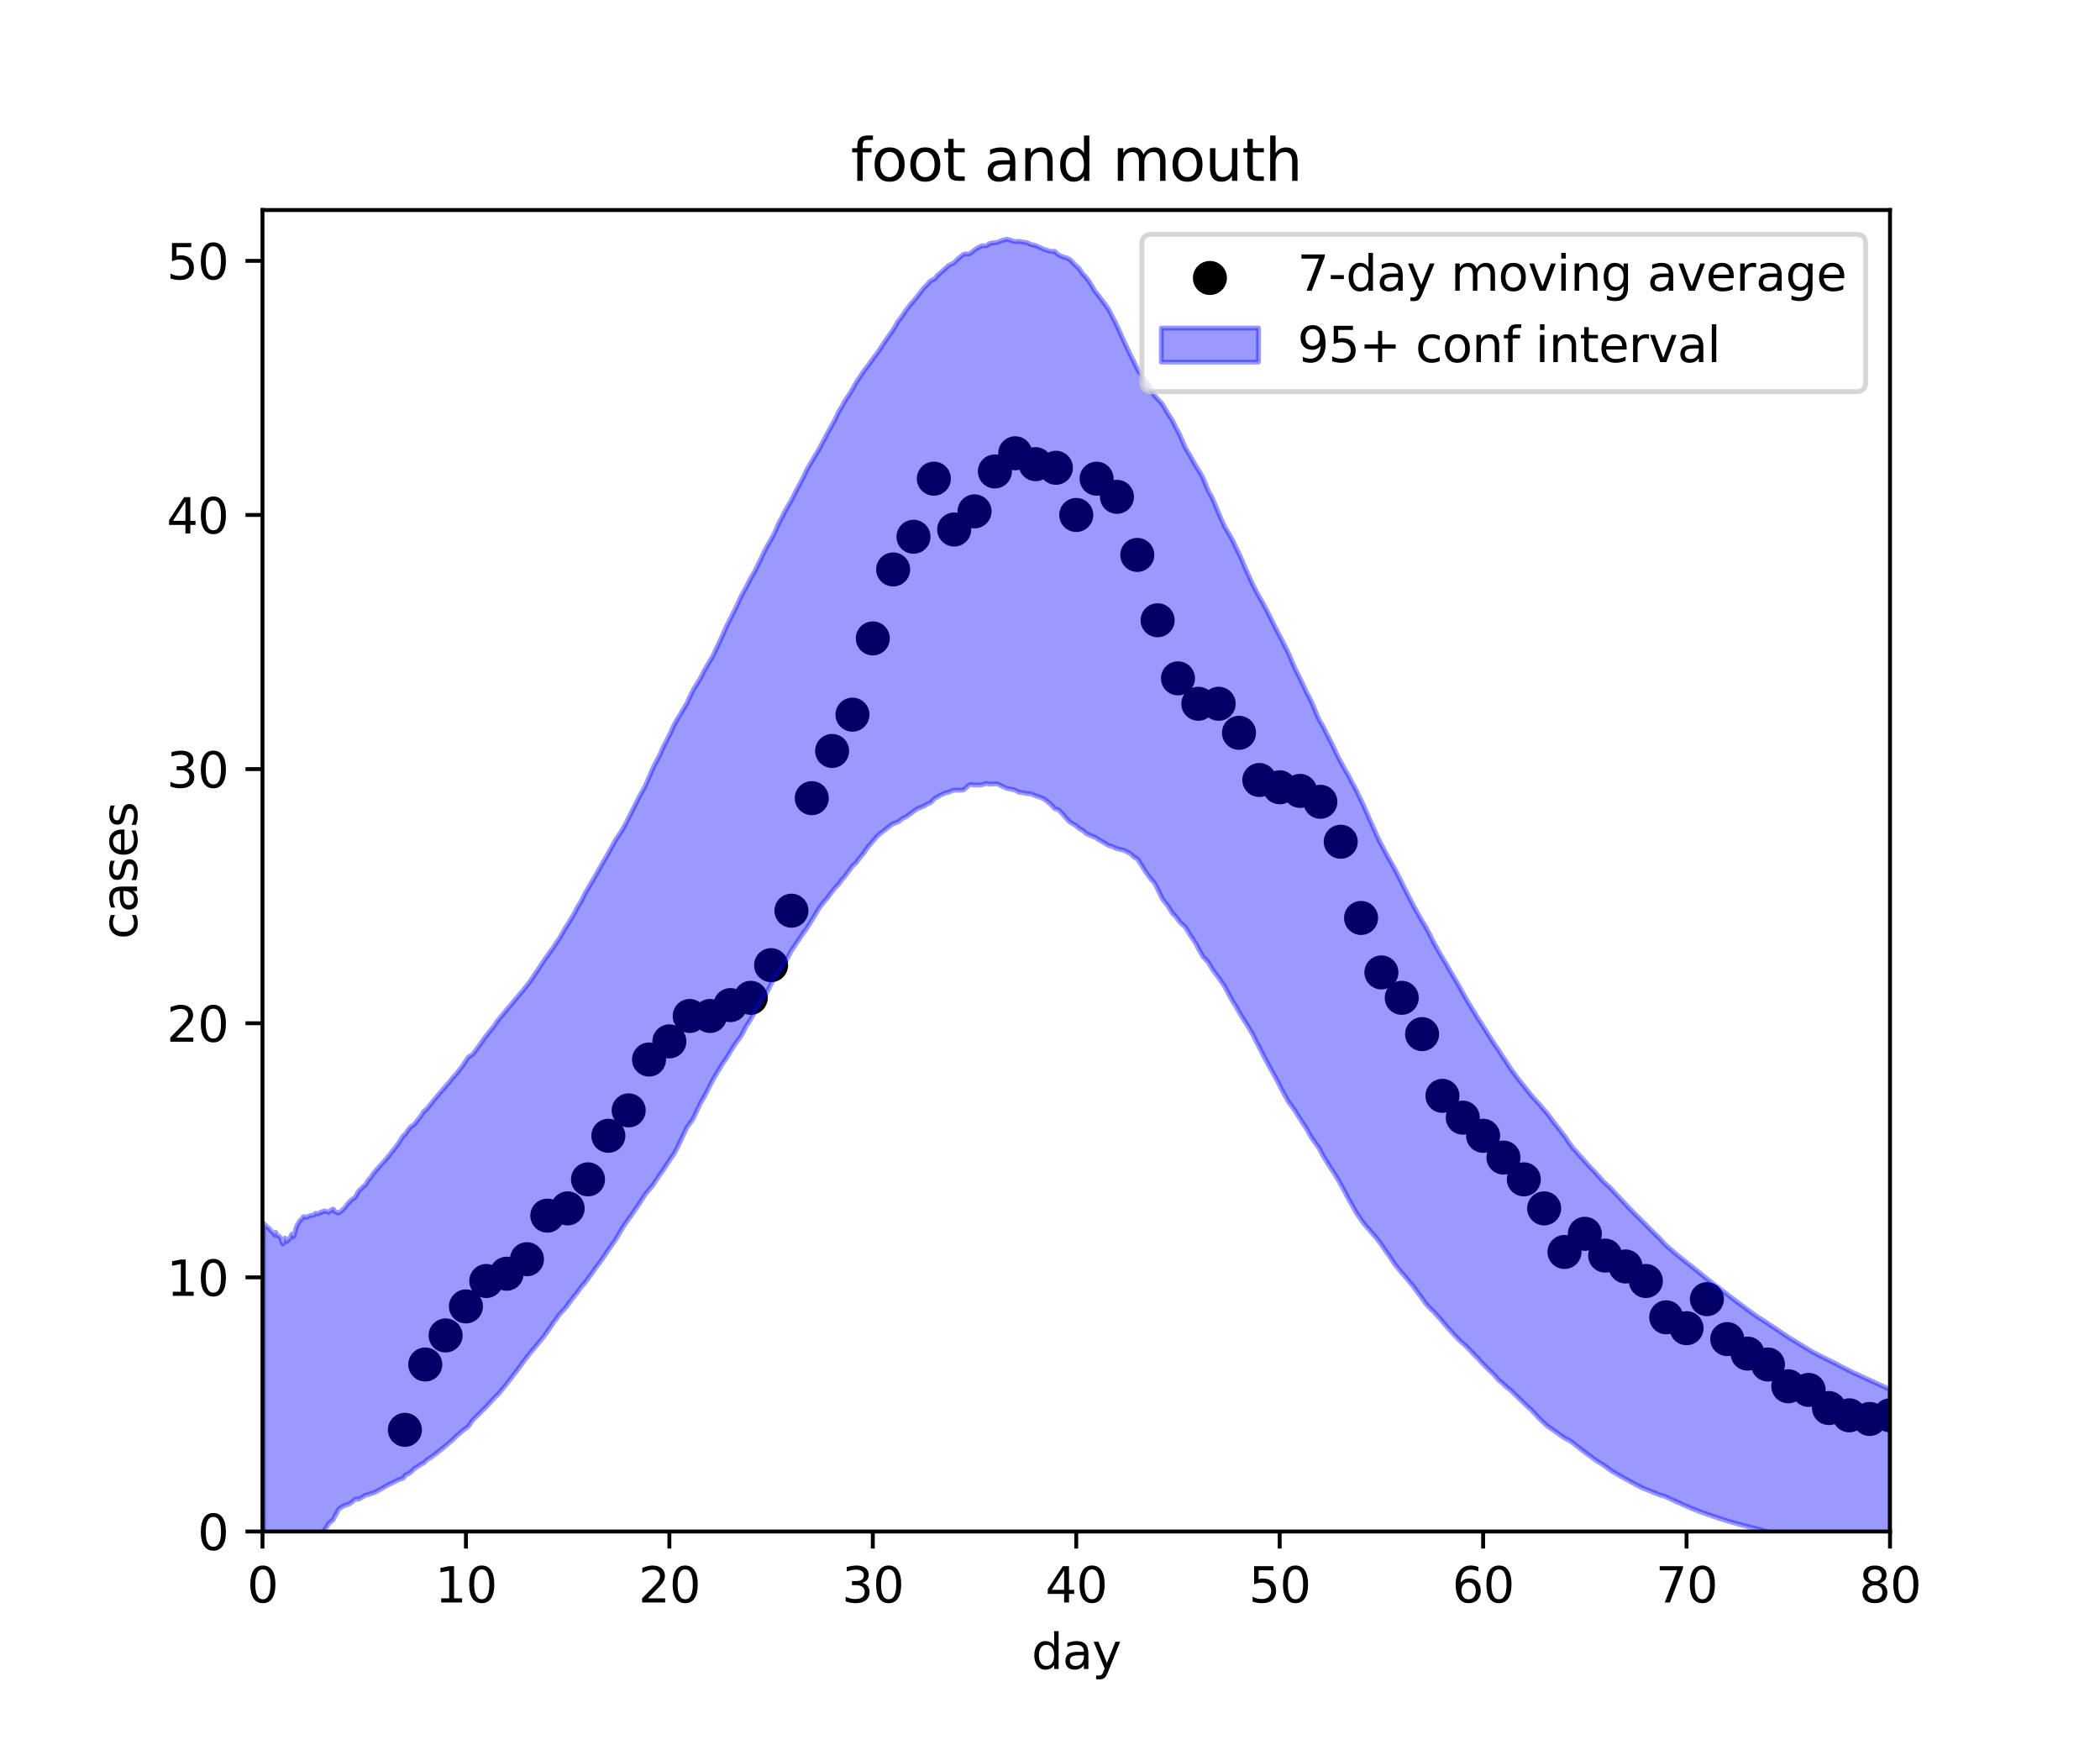 <?xml version="1.0" encoding="utf-8" standalone="no"?>
<!DOCTYPE svg PUBLIC "-//W3C//DTD SVG 1.1//EN"
  "http://www.w3.org/Graphics/SVG/1.1/DTD/svg11.dtd">
<svg xmlns:xlink="http://www.w3.org/1999/xlink" width="432pt" height="360pt" viewBox="0 0 432 360" xmlns="http://www.w3.org/2000/svg" version="1.1">
 <defs>
  <style type="text/css">*{stroke-linejoin: round; stroke-linecap: butt}</style>
 </defs>
 <g id="figure_1">
  <g id="patch_1">
   <path d="M 0 360 
L 432 360 
L 432 0 
L 0 0 
z
" style="fill: #ffffff"/>
  </g>
  <g id="axes_1">
   <g id="patch_2">
    <path d="M 54 315 
L 388.8 315 
L 388.8 43.2 
L 54 43.2 
z
" style="fill: #ffffff"/>
   </g>
   <g id="PathCollection_1">
    <defs>
     <path id="m52f02b6a25" d="M 0 3 
C 0.796 3 1.559 2.684 2.121 2.121 
C 2.684 1.559 3 0.796 3 0 
C 3 -0.796 2.684 -1.559 2.121 -2.121 
C 1.559 -2.684 0.796 -3 0 -3 
C -0.796 -3 -1.559 -2.684 -2.121 -2.121 
C -2.684 -1.559 -3 -0.796 -3 0 
C -3 0.796 -2.684 1.559 -2.121 2.121 
C -1.559 2.684 -0.796 3 0 3 
z
" style="stroke: #000000"/>
    </defs>
    <g clip-path="url(#pe5e4a24c2a)">
     <use xlink:href="#m52f02b6a25" x="83.295" y="294.092" style="stroke: #000000"/>
     <use xlink:href="#m52f02b6a25" x="87.48" y="280.652" style="stroke: #000000"/>
     <use xlink:href="#m52f02b6a25" x="91.665" y="274.678" style="stroke: #000000"/>
     <use xlink:href="#m52f02b6a25" x="95.85" y="268.704" style="stroke: #000000"/>
     <use xlink:href="#m52f02b6a25" x="100.035" y="263.477" style="stroke: #000000"/>
     <use xlink:href="#m52f02b6a25" x="104.22" y="261.984" style="stroke: #000000"/>
     <use xlink:href="#m52f02b6a25" x="108.405" y="258.997" style="stroke: #000000"/>
     <use xlink:href="#m52f02b6a25" x="112.59" y="250.037" style="stroke: #000000"/>
     <use xlink:href="#m52f02b6a25" x="116.775" y="248.543" style="stroke: #000000"/>
     <use xlink:href="#m52f02b6a25" x="120.96" y="242.57" style="stroke: #000000"/>
     <use xlink:href="#m52f02b6a25" x="125.145" y="233.609" style="stroke: #000000"/>
     <use xlink:href="#m52f02b6a25" x="129.33" y="228.382" style="stroke: #000000"/>
     <use xlink:href="#m52f02b6a25" x="133.515" y="217.929" style="stroke: #000000"/>
     <use xlink:href="#m52f02b6a25" x="137.7" y="214.195" style="stroke: #000000"/>
     <use xlink:href="#m52f02b6a25" x="141.885" y="208.968" style="stroke: #000000"/>
     <use xlink:href="#m52f02b6a25" x="146.07" y="208.968" style="stroke: #000000"/>
     <use xlink:href="#m52f02b6a25" x="150.255" y="206.728" style="stroke: #000000"/>
     <use xlink:href="#m52f02b6a25" x="154.44" y="205.235" style="stroke: #000000"/>
     <use xlink:href="#m52f02b6a25" x="158.625" y="198.514" style="stroke: #000000"/>
     <use xlink:href="#m52f02b6a25" x="162.81" y="187.314" style="stroke: #000000"/>
     <use xlink:href="#m52f02b6a25" x="166.995" y="164.166" style="stroke: #000000"/>
     <use xlink:href="#m52f02b6a25" x="171.18" y="154.459" style="stroke: #000000"/>
     <use xlink:href="#m52f02b6a25" x="175.365" y="146.992" style="stroke: #000000"/>
     <use xlink:href="#m52f02b6a25" x="179.55" y="131.311" style="stroke: #000000"/>
     <use xlink:href="#m52f02b6a25" x="183.735" y="117.124" style="stroke: #000000"/>
     <use xlink:href="#m52f02b6a25" x="187.92" y="110.403" style="stroke: #000000"/>
     <use xlink:href="#m52f02b6a25" x="192.105" y="98.456" style="stroke: #000000"/>
     <use xlink:href="#m52f02b6a25" x="196.29" y="108.91" style="stroke: #000000"/>
     <use xlink:href="#m52f02b6a25" x="200.475" y="105.176" style="stroke: #000000"/>
     <use xlink:href="#m52f02b6a25" x="204.66" y="96.963" style="stroke: #000000"/>
     <use xlink:href="#m52f02b6a25" x="208.845" y="93.229" style="stroke: #000000"/>
     <use xlink:href="#m52f02b6a25" x="213.03" y="95.469" style="stroke: #000000"/>
     <use xlink:href="#m52f02b6a25" x="217.215" y="96.216" style="stroke: #000000"/>
     <use xlink:href="#m52f02b6a25" x="221.4" y="105.923" style="stroke: #000000"/>
     <use xlink:href="#m52f02b6a25" x="225.585" y="98.456" style="stroke: #000000"/>
     <use xlink:href="#m52f02b6a25" x="229.77" y="102.19" style="stroke: #000000"/>
     <use xlink:href="#m52f02b6a25" x="233.955" y="114.137" style="stroke: #000000"/>
     <use xlink:href="#m52f02b6a25" x="238.14" y="127.577" style="stroke: #000000"/>
     <use xlink:href="#m52f02b6a25" x="242.325" y="139.525" style="stroke: #000000"/>
     <use xlink:href="#m52f02b6a25" x="246.51" y="144.752" style="stroke: #000000"/>
     <use xlink:href="#m52f02b6a25" x="250.695" y="144.752" style="stroke: #000000"/>
     <use xlink:href="#m52f02b6a25" x="254.88" y="150.725" style="stroke: #000000"/>
     <use xlink:href="#m52f02b6a25" x="259.065" y="160.432" style="stroke: #000000"/>
     <use xlink:href="#m52f02b6a25" x="263.25" y="161.926" style="stroke: #000000"/>
     <use xlink:href="#m52f02b6a25" x="267.435" y="162.673" style="stroke: #000000"/>
     <use xlink:href="#m52f02b6a25" x="271.62" y="164.913" style="stroke: #000000"/>
     <use xlink:href="#m52f02b6a25" x="275.805" y="173.126" style="stroke: #000000"/>
     <use xlink:href="#m52f02b6a25" x="279.99" y="188.807" style="stroke: #000000"/>
     <use xlink:href="#m52f02b6a25" x="284.175" y="200.008" style="stroke: #000000"/>
     <use xlink:href="#m52f02b6a25" x="288.36" y="205.235" style="stroke: #000000"/>
     <use xlink:href="#m52f02b6a25" x="292.545" y="212.702" style="stroke: #000000"/>
     <use xlink:href="#m52f02b6a25" x="296.73" y="225.396" style="stroke: #000000"/>
     <use xlink:href="#m52f02b6a25" x="300.915" y="229.876" style="stroke: #000000"/>
     <use xlink:href="#m52f02b6a25" x="305.1" y="233.609" style="stroke: #000000"/>
     <use xlink:href="#m52f02b6a25" x="309.285" y="238.09" style="stroke: #000000"/>
     <use xlink:href="#m52f02b6a25" x="313.47" y="242.57" style="stroke: #000000"/>
     <use xlink:href="#m52f02b6a25" x="317.655" y="248.543" style="stroke: #000000"/>
     <use xlink:href="#m52f02b6a25" x="321.84" y="257.504" style="stroke: #000000"/>
     <use xlink:href="#m52f02b6a25" x="326.025" y="253.77" style="stroke: #000000"/>
     <use xlink:href="#m52f02b6a25" x="330.21" y="258.251" style="stroke: #000000"/>
     <use xlink:href="#m52f02b6a25" x="334.395" y="260.491" style="stroke: #000000"/>
     <use xlink:href="#m52f02b6a25" x="338.58" y="263.477" style="stroke: #000000"/>
     <use xlink:href="#m52f02b6a25" x="342.765" y="270.945" style="stroke: #000000"/>
     <use xlink:href="#m52f02b6a25" x="346.95" y="273.185" style="stroke: #000000"/>
     <use xlink:href="#m52f02b6a25" x="351.135" y="267.211" style="stroke: #000000"/>
     <use xlink:href="#m52f02b6a25" x="355.32" y="275.425" style="stroke: #000000"/>
     <use xlink:href="#m52f02b6a25" x="359.505" y="278.412" style="stroke: #000000"/>
     <use xlink:href="#m52f02b6a25" x="363.69" y="280.652" style="stroke: #000000"/>
     <use xlink:href="#m52f02b6a25" x="367.875" y="285.132" style="stroke: #000000"/>
     <use xlink:href="#m52f02b6a25" x="372.06" y="285.879" style="stroke: #000000"/>
     <use xlink:href="#m52f02b6a25" x="376.245" y="289.612" style="stroke: #000000"/>
     <use xlink:href="#m52f02b6a25" x="380.43" y="291.105" style="stroke: #000000"/>
     <use xlink:href="#m52f02b6a25" x="384.615" y="291.852" style="stroke: #000000"/>
     <use xlink:href="#m52f02b6a25" x="388.8" y="291.105" style="stroke: #000000"/>
    </g>
   </g>
   <g id="PolyCollection_1">
    <defs>
     <path id="m9cb3695c7f" d="M 54.209 -108.4 
L 54.209 -23.618 
L 54.419 -24.224 
L 54.628 -24.842 
L 54.838 -25.601 
L 55.047 -26.191 
L 55.256 -26.74 
L 55.466 -27.456 
L 55.675 -28.13 
L 55.884 -28.748 
L 56.094 -29.328 
L 56.303 -30.075 
L 56.513 -30.899 
L 56.722 -30.967 
L 56.931 -31.924 
L 57.141 -32.608 
L 57.35 -33.148 
L 57.559 -33.859 
L 57.769 -34.577 
L 57.978 -35.594 
L 58.188 -36.451 
L 58.397 -36.602 
L 58.606 -36.485 
L 58.816 -37.192 
L 59.025 -37.839 
L 59.235 -38.003 
L 59.444 -38.221 
L 59.653 -38.602 
L 59.863 -38.558 
L 60.072 -38.713 
L 60.281 -39.666 
L 60.491 -40.099 
L 60.7 -39.96 
L 60.91 -39.671 
L 61.119 -39.675 
L 61.328 -39.704 
L 61.538 -39.734 
L 61.747 -39.776 
L 61.956 -39.895 
L 62.166 -40.021 
L 62.375 -40.006 
L 62.585 -40.389 
L 62.794 -40.864 
L 63.003 -41.084 
L 63.213 -41.378 
L 63.422 -41.518 
L 63.632 -41.72 
L 63.841 -41.955 
L 64.05 -42.209 
L 64.26 -42.475 
L 64.469 -42.747 
L 64.678 -42.903 
L 64.888 -43.022 
L 65.097 -43.525 
L 65.307 -43.865 
L 65.516 -44.141 
L 65.725 -44.279 
L 65.935 -44.44 
L 66.144 -44.739 
L 66.353 -44.904 
L 66.563 -45.073 
L 66.772 -45.312 
L 66.982 -45.617 
L 67.191 -45.923 
L 67.4 -46.27 
L 67.61 -46.649 
L 67.819 -46.802 
L 68.029 -46.972 
L 68.238 -47.217 
L 68.447 -47.287 
L 68.657 -47.612 
L 68.866 -48.138 
L 69.075 -48.475 
L 69.285 -48.809 
L 69.494 -49.302 
L 69.704 -49.585 
L 69.913 -49.79 
L 70.122 -49.888 
L 70.332 -50.08 
L 70.541 -50.184 
L 70.75 -50.237 
L 70.96 -50.417 
L 71.169 -50.452 
L 71.379 -50.482 
L 71.588 -50.556 
L 71.797 -50.665 
L 72.007 -50.776 
L 72.216 -50.913 
L 72.426 -51.083 
L 72.635 -51.24 
L 72.844 -51.456 
L 73.054 -51.618 
L 73.263 -51.699 
L 73.472 -51.623 
L 73.682 -51.651 
L 73.891 -51.702 
L 74.101 -51.819 
L 74.31 -51.942 
L 74.519 -52.069 
L 74.729 -52.159 
L 74.938 -52.325 
L 75.147 -52.484 
L 75.357 -52.525 
L 75.566 -52.549 
L 75.776 -52.576 
L 75.985 -52.672 
L 76.194 -52.826 
L 76.404 -52.821 
L 76.613 -52.878 
L 76.823 -52.945 
L 77.032 -53.035 
L 77.241 -53.132 
L 77.451 -53.239 
L 77.66 -53.348 
L 77.869 -53.458 
L 78.079 -53.571 
L 78.288 -53.689 
L 78.498 -53.808 
L 78.707 -53.929 
L 78.916 -54.051 
L 79.126 -54.175 
L 79.335 -54.301 
L 79.544 -54.426 
L 79.754 -54.526 
L 79.963 -54.628 
L 80.173 -54.73 
L 80.382 -54.833 
L 80.591 -54.937 
L 80.801 -55.042 
L 81.01 -55.147 
L 81.22 -55.254 
L 81.429 -55.361 
L 81.638 -55.47 
L 81.848 -55.579 
L 82.057 -55.655 
L 82.266 -55.725 
L 82.476 -55.797 
L 82.685 -55.871 
L 82.895 -55.948 
L 83.104 -56.169 
L 83.313 -56.534 
L 83.523 -56.669 
L 83.732 -56.746 
L 83.941 -56.834 
L 84.151 -56.96 
L 84.36 -57.087 
L 84.57 -57.256 
L 84.779 -57.467 
L 84.988 -57.688 
L 85.198 -57.908 
L 85.407 -58.042 
L 85.617 -58.177 
L 85.826 -58.313 
L 86.035 -58.451 
L 86.245 -58.589 
L 86.454 -58.729 
L 86.663 -58.853 
L 86.873 -58.947 
L 87.082 -59.042 
L 87.292 -59.184 
L 87.501 -59.415 
L 87.71 -59.647 
L 87.92 -59.791 
L 88.129 -59.933 
L 88.338 -60.073 
L 88.548 -60.214 
L 88.757 -60.356 
L 88.967 -60.5 
L 89.176 -60.645 
L 89.385 -60.792 
L 89.595 -60.939 
L 89.804 -61.1 
L 90.014 -61.265 
L 90.223 -61.431 
L 90.432 -61.599 
L 90.642 -61.769 
L 90.851 -61.939 
L 91.06 -62.111 
L 91.27 -62.285 
L 91.479 -62.46 
L 91.689 -62.636 
L 91.898 -62.813 
L 92.107 -62.992 
L 92.317 -63.172 
L 92.526 -63.366 
L 92.735 -63.535 
L 92.945 -63.702 
L 93.154 -63.891 
L 93.364 -64.095 
L 93.573 -64.3 
L 93.782 -64.507 
L 93.992 -64.711 
L 94.201 -64.884 
L 94.411 -65.061 
L 94.62 -65.242 
L 94.829 -65.425 
L 95.039 -65.607 
L 95.248 -65.793 
L 95.457 -65.953 
L 95.667 -66.102 
L 95.876 -66.256 
L 96.086 -66.413 
L 96.295 -66.575 
L 96.504 -66.842 
L 96.714 -67.151 
L 96.923 -67.453 
L 97.132 -67.75 
L 97.342 -68.009 
L 97.551 -68.216 
L 97.761 -68.424 
L 97.97 -68.628 
L 98.179 -68.829 
L 98.389 -69.031 
L 98.598 -69.234 
L 98.808 -69.438 
L 99.017 -69.644 
L 99.226 -69.851 
L 99.436 -70.059 
L 99.645 -70.262 
L 99.854 -70.457 
L 100.064 -70.691 
L 100.273 -70.931 
L 100.483 -71.156 
L 100.692 -71.381 
L 100.901 -71.609 
L 101.111 -71.84 
L 101.32 -72.071 
L 101.529 -72.302 
L 101.739 -72.53 
L 101.948 -72.72 
L 102.158 -72.912 
L 102.367 -73.112 
L 102.576 -73.356 
L 102.786 -73.601 
L 102.995 -73.848 
L 103.205 -74.097 
L 103.414 -74.347 
L 103.623 -74.595 
L 103.833 -74.858 
L 104.042 -75.122 
L 104.251 -75.387 
L 104.461 -75.653 
L 104.67 -75.92 
L 104.88 -76.189 
L 105.089 -76.46 
L 105.298 -76.731 
L 105.508 -77.004 
L 105.717 -77.279 
L 105.926 -77.555 
L 106.136 -77.832 
L 106.345 -78.111 
L 106.555 -78.392 
L 106.764 -78.673 
L 106.973 -78.956 
L 107.183 -79.241 
L 107.392 -79.527 
L 107.602 -79.814 
L 107.811 -80.1 
L 108.02 -80.369 
L 108.23 -80.64 
L 108.439 -80.912 
L 108.648 -81.185 
L 108.858 -81.459 
L 109.067 -81.73 
L 109.277 -81.975 
L 109.486 -82.221 
L 109.695 -82.469 
L 109.905 -82.721 
L 110.114 -82.98 
L 110.323 -83.229 
L 110.533 -83.48 
L 110.742 -83.731 
L 110.952 -83.984 
L 111.161 -84.238 
L 111.37 -84.494 
L 111.58 -84.749 
L 111.789 -85.005 
L 111.998 -85.269 
L 112.208 -85.568 
L 112.417 -85.867 
L 112.627 -86.169 
L 112.836 -86.47 
L 113.045 -86.773 
L 113.255 -87.077 
L 113.464 -87.383 
L 113.674 -87.69 
L 113.883 -87.997 
L 114.092 -88.279 
L 114.302 -88.562 
L 114.511 -88.846 
L 114.72 -89.132 
L 114.93 -89.419 
L 115.139 -89.707 
L 115.349 -89.939 
L 115.558 -90.16 
L 115.767 -90.382 
L 115.977 -90.606 
L 116.186 -90.83 
L 116.395 -91.055 
L 116.605 -91.339 
L 116.814 -91.642 
L 117.024 -91.922 
L 117.233 -92.202 
L 117.442 -92.484 
L 117.652 -92.766 
L 117.861 -93.045 
L 118.071 -93.325 
L 118.28 -93.606 
L 118.489 -93.843 
L 118.699 -94.086 
L 118.908 -94.379 
L 119.117 -94.668 
L 119.327 -94.953 
L 119.536 -95.238 
L 119.746 -95.52 
L 119.955 -95.747 
L 120.164 -95.97 
L 120.374 -96.206 
L 120.583 -96.49 
L 120.792 -96.776 
L 121.002 -97.062 
L 121.211 -97.35 
L 121.421 -97.639 
L 121.63 -97.929 
L 121.839 -98.221 
L 122.049 -98.513 
L 122.258 -98.807 
L 122.468 -99.102 
L 122.677 -99.396 
L 122.886 -99.672 
L 123.096 -99.949 
L 123.305 -100.227 
L 123.514 -100.503 
L 123.724 -100.794 
L 123.933 -101.105 
L 124.143 -101.413 
L 124.352 -101.723 
L 124.561 -102.036 
L 124.771 -102.364 
L 124.98 -102.662 
L 125.189 -102.96 
L 125.399 -103.259 
L 125.608 -103.559 
L 125.818 -103.86 
L 126.027 -104.162 
L 126.236 -104.459 
L 126.446 -104.749 
L 126.655 -105.064 
L 126.865 -105.418 
L 127.074 -105.774 
L 127.283 -106.131 
L 127.493 -106.486 
L 127.702 -106.842 
L 127.911 -107.198 
L 128.121 -107.538 
L 128.33 -107.847 
L 128.54 -108.156 
L 128.749 -108.464 
L 128.958 -108.758 
L 129.168 -109.053 
L 129.377 -109.349 
L 129.586 -109.646 
L 129.796 -109.944 
L 130.005 -110.241 
L 130.215 -110.539 
L 130.424 -110.838 
L 130.633 -111.139 
L 130.843 -111.44 
L 131.052 -111.743 
L 131.262 -112.046 
L 131.471 -112.351 
L 131.68 -112.674 
L 131.89 -113.007 
L 132.099 -113.338 
L 132.308 -113.671 
L 132.518 -114.001 
L 132.727 -114.305 
L 132.937 -114.562 
L 133.146 -114.819 
L 133.355 -115.077 
L 133.565 -115.335 
L 133.774 -115.593 
L 133.983 -115.851 
L 134.193 -116.109 
L 134.402 -116.388 
L 134.612 -116.706 
L 134.821 -117.022 
L 135.03 -117.337 
L 135.24 -117.654 
L 135.449 -117.971 
L 135.659 -118.289 
L 135.868 -118.608 
L 136.077 -118.879 
L 136.287 -119.147 
L 136.496 -119.433 
L 136.705 -119.758 
L 136.915 -120.085 
L 137.124 -120.407 
L 137.334 -120.729 
L 137.543 -121.051 
L 137.752 -121.375 
L 137.962 -121.7 
L 138.171 -122.006 
L 138.38 -122.265 
L 138.59 -122.561 
L 138.799 -122.935 
L 139.009 -123.325 
L 139.218 -123.716 
L 139.427 -124.148 
L 139.637 -124.589 
L 139.846 -125.031 
L 140.056 -125.474 
L 140.265 -125.914 
L 140.474 -126.356 
L 140.684 -126.799 
L 140.893 -127.245 
L 141.102 -127.691 
L 141.312 -128.112 
L 141.521 -128.403 
L 141.731 -128.669 
L 141.94 -128.966 
L 142.149 -129.261 
L 142.359 -129.554 
L 142.568 -129.858 
L 142.777 -130.3 
L 142.987 -130.743 
L 143.196 -131.187 
L 143.406 -131.633 
L 143.615 -132.078 
L 143.824 -132.523 
L 144.034 -132.968 
L 144.243 -133.355 
L 144.453 -133.704 
L 144.662 -134.053 
L 144.871 -134.415 
L 145.081 -134.825 
L 145.29 -135.236 
L 145.499 -135.643 
L 145.709 -136.051 
L 145.918 -136.461 
L 146.128 -136.872 
L 146.337 -137.284 
L 146.546 -137.698 
L 146.756 -138.079 
L 146.965 -138.426 
L 147.174 -138.775 
L 147.384 -139.124 
L 147.593 -139.475 
L 147.803 -139.826 
L 148.012 -140.179 
L 148.221 -140.532 
L 148.431 -140.885 
L 148.64 -141.232 
L 148.85 -141.527 
L 149.059 -141.822 
L 149.268 -142.118 
L 149.478 -142.424 
L 149.687 -142.771 
L 149.896 -143.118 
L 150.106 -143.461 
L 150.315 -143.804 
L 150.525 -144.149 
L 150.734 -144.475 
L 150.943 -144.795 
L 151.153 -145.127 
L 151.362 -145.441 
L 151.571 -145.724 
L 151.781 -146.007 
L 151.99 -146.29 
L 152.2 -146.575 
L 152.409 -146.876 
L 152.618 -147.241 
L 152.828 -147.607 
L 153.037 -148.001 
L 153.247 -148.435 
L 153.456 -148.86 
L 153.665 -149.201 
L 153.875 -149.503 
L 154.084 -149.791 
L 154.293 -150.143 
L 154.503 -150.496 
L 154.712 -150.847 
L 154.922 -151.223 
L 155.131 -151.609 
L 155.34 -151.977 
L 155.55 -152.304 
L 155.759 -152.632 
L 155.968 -152.96 
L 156.178 -153.29 
L 156.387 -153.635 
L 156.597 -153.983 
L 156.806 -154.291 
L 157.015 -154.595 
L 157.225 -154.952 
L 157.434 -155.299 
L 157.644 -155.635 
L 157.853 -156.048 
L 158.062 -156.475 
L 158.272 -156.902 
L 158.481 -157.329 
L 158.69 -157.721 
L 158.9 -158.111 
L 159.109 -158.501 
L 159.319 -158.834 
L 159.528 -159.128 
L 159.737 -159.392 
L 159.947 -159.643 
L 160.156 -159.911 
L 160.365 -160.234 
L 160.575 -160.563 
L 160.784 -160.938 
L 160.994 -161.279 
L 161.203 -161.579 
L 161.412 -161.88 
L 161.622 -162.242 
L 161.831 -162.64 
L 162.041 -163.038 
L 162.25 -163.438 
L 162.459 -163.839 
L 162.669 -164.233 
L 162.878 -164.596 
L 163.087 -164.901 
L 163.297 -165.205 
L 163.506 -165.509 
L 163.716 -165.83 
L 163.925 -166.131 
L 164.134 -166.449 
L 164.344 -166.773 
L 164.553 -167.087 
L 164.762 -167.391 
L 164.972 -167.69 
L 165.181 -167.985 
L 165.391 -168.279 
L 165.6 -168.539 
L 165.809 -168.814 
L 166.019 -169.141 
L 166.228 -169.467 
L 166.438 -169.821 
L 166.647 -170.151 
L 166.856 -170.48 
L 167.066 -170.834 
L 167.275 -171.181 
L 167.484 -171.529 
L 167.694 -171.876 
L 167.903 -172.222 
L 168.113 -172.569 
L 168.322 -172.916 
L 168.531 -173.251 
L 168.741 -173.521 
L 168.95 -173.793 
L 169.159 -174.064 
L 169.369 -174.335 
L 169.578 -174.607 
L 169.788 -174.861 
L 169.997 -175.082 
L 170.206 -175.299 
L 170.416 -175.598 
L 170.625 -175.892 
L 170.835 -176.179 
L 171.044 -176.436 
L 171.253 -176.672 
L 171.463 -176.987 
L 171.672 -177.243 
L 171.881 -177.485 
L 172.091 -177.703 
L 172.3 -177.9 
L 172.51 -178.115 
L 172.719 -178.41 
L 172.928 -178.705 
L 173.138 -178.996 
L 173.347 -179.255 
L 173.556 -179.458 
L 173.766 -179.693 
L 173.975 -179.982 
L 174.185 -180.272 
L 174.394 -180.575 
L 174.603 -180.856 
L 174.813 -181.138 
L 175.022 -181.419 
L 175.232 -181.7 
L 175.441 -181.962 
L 175.65 -182.137 
L 175.86 -182.308 
L 176.069 -182.506 
L 176.278 -182.774 
L 176.488 -183.059 
L 176.697 -183.344 
L 176.907 -183.609 
L 177.116 -183.861 
L 177.325 -184.113 
L 177.535 -184.361 
L 177.744 -184.62 
L 177.953 -184.933 
L 178.163 -185.246 
L 178.372 -185.531 
L 178.582 -185.801 
L 178.791 -186.069 
L 179 -186.328 
L 179.21 -186.571 
L 179.419 -186.813 
L 179.629 -187.056 
L 179.838 -187.299 
L 180.047 -187.543 
L 180.257 -187.786 
L 180.466 -188.029 
L 180.675 -188.236 
L 180.885 -188.41 
L 181.094 -188.585 
L 181.304 -188.736 
L 181.513 -188.871 
L 181.722 -189.05 
L 181.932 -189.246 
L 182.141 -189.405 
L 182.35 -189.564 
L 182.56 -189.724 
L 182.769 -189.883 
L 182.979 -190.043 
L 183.188 -190.203 
L 183.397 -190.363 
L 183.607 -190.523 
L 183.816 -190.601 
L 184.026 -190.681 
L 184.235 -190.785 
L 184.444 -190.856 
L 184.654 -190.91 
L 184.863 -191.047 
L 185.072 -191.192 
L 185.282 -191.367 
L 185.491 -191.524 
L 185.701 -191.678 
L 185.91 -191.779 
L 186.119 -191.881 
L 186.329 -191.981 
L 186.538 -192.09 
L 186.747 -192.245 
L 186.957 -192.399 
L 187.166 -192.553 
L 187.376 -192.706 
L 187.585 -192.859 
L 187.794 -193.012 
L 188.004 -193.165 
L 188.213 -193.318 
L 188.423 -193.461 
L 188.632 -193.6 
L 188.841 -193.694 
L 189.051 -193.788 
L 189.26 -193.876 
L 189.469 -193.96 
L 189.679 -194.045 
L 189.888 -194.13 
L 190.098 -194.24 
L 190.307 -194.355 
L 190.516 -194.471 
L 190.726 -194.586 
L 190.935 -194.701 
L 191.144 -194.776 
L 191.354 -194.848 
L 191.563 -195.033 
L 191.773 -195.258 
L 191.982 -195.482 
L 192.191 -195.707 
L 192.401 -195.86 
L 192.61 -195.959 
L 192.82 -196.059 
L 193.029 -196.17 
L 193.238 -196.335 
L 193.448 -196.447 
L 193.657 -196.54 
L 193.866 -196.632 
L 194.076 -196.724 
L 194.285 -196.816 
L 194.495 -196.908 
L 194.704 -196.985 
L 194.913 -197.008 
L 195.123 -197.039 
L 195.332 -197.127 
L 195.541 -197.213 
L 195.751 -197.3 
L 195.96 -197.378 
L 196.17 -197.474 
L 196.379 -197.481 
L 196.588 -197.469 
L 196.798 -197.469 
L 197.007 -197.474 
L 197.217 -197.479 
L 197.426 -197.484 
L 197.635 -197.489 
L 197.845 -197.491 
L 198.054 -197.491 
L 198.263 -197.563 
L 198.473 -197.74 
L 198.682 -197.921 
L 198.892 -198.127 
L 199.101 -198.312 
L 199.31 -198.488 
L 199.52 -198.596 
L 199.729 -198.608 
L 199.938 -198.61 
L 200.148 -198.585 
L 200.357 -198.512 
L 200.567 -198.527 
L 200.776 -198.552 
L 200.985 -198.557 
L 201.195 -198.551 
L 201.404 -198.55 
L 201.614 -198.564 
L 201.823 -198.58 
L 202.032 -198.596 
L 202.242 -198.665 
L 202.451 -198.737 
L 202.66 -198.806 
L 202.87 -198.87 
L 203.079 -198.84 
L 203.289 -198.772 
L 203.498 -198.701 
L 203.707 -198.715 
L 203.917 -198.73 
L 204.126 -198.744 
L 204.335 -198.756 
L 204.545 -198.768 
L 204.754 -198.78 
L 204.964 -198.791 
L 205.173 -198.771 
L 205.382 -198.673 
L 205.592 -198.575 
L 205.801 -198.476 
L 206.011 -198.378 
L 206.22 -198.279 
L 206.429 -198.18 
L 206.639 -198.081 
L 206.848 -197.975 
L 207.057 -197.866 
L 207.267 -197.819 
L 207.476 -197.778 
L 207.686 -197.737 
L 207.895 -197.696 
L 208.104 -197.655 
L 208.314 -197.613 
L 208.523 -197.567 
L 208.732 -197.521 
L 208.942 -197.424 
L 209.151 -197.311 
L 209.361 -197.189 
L 209.57 -197.082 
L 209.779 -197.031 
L 209.989 -197.005 
L 210.198 -196.979 
L 210.408 -196.953 
L 210.617 -196.914 
L 210.826 -196.862 
L 211.036 -196.82 
L 211.245 -196.772 
L 211.454 -196.763 
L 211.664 -196.763 
L 211.873 -196.763 
L 212.083 -196.703 
L 212.292 -196.627 
L 212.501 -196.55 
L 212.711 -196.465 
L 212.92 -196.365 
L 213.129 -196.296 
L 213.339 -196.226 
L 213.548 -196.156 
L 213.758 -196.087 
L 213.967 -196.01 
L 214.176 -195.931 
L 214.386 -195.851 
L 214.595 -195.772 
L 214.805 -195.658 
L 215.014 -195.491 
L 215.223 -195.324 
L 215.433 -195.156 
L 215.642 -194.989 
L 215.851 -194.821 
L 216.061 -194.65 
L 216.27 -194.436 
L 216.48 -194.208 
L 216.689 -194.005 
L 216.898 -193.745 
L 217.108 -193.623 
L 217.317 -193.608 
L 217.526 -193.54 
L 217.736 -193.427 
L 217.945 -193.266 
L 218.155 -193.051 
L 218.364 -192.824 
L 218.573 -192.597 
L 218.783 -192.37 
L 218.992 -192.113 
L 219.202 -191.85 
L 219.411 -191.597 
L 219.62 -191.389 
L 219.83 -191.181 
L 220.039 -190.976 
L 220.248 -190.818 
L 220.458 -190.703 
L 220.667 -190.587 
L 220.877 -190.467 
L 221.086 -190.345 
L 221.295 -190.216 
L 221.505 -190.051 
L 221.714 -189.856 
L 221.923 -189.661 
L 222.133 -189.532 
L 222.342 -189.425 
L 222.552 -189.317 
L 222.761 -189.173 
L 222.97 -188.996 
L 223.18 -188.81 
L 223.389 -188.622 
L 223.598 -188.505 
L 223.808 -188.39 
L 224.017 -188.28 
L 224.227 -188.2 
L 224.436 -188.12 
L 224.645 -188.04 
L 224.855 -187.96 
L 225.064 -187.877 
L 225.274 -187.792 
L 225.483 -187.647 
L 225.692 -187.512 
L 225.902 -187.378 
L 226.111 -187.253 
L 226.32 -187.138 
L 226.53 -187.018 
L 226.739 -186.894 
L 226.949 -186.77 
L 227.158 -186.646 
L 227.367 -186.522 
L 227.577 -186.399 
L 227.786 -186.274 
L 227.995 -186.149 
L 228.205 -186.041 
L 228.414 -186.008 
L 228.624 -185.974 
L 228.833 -185.879 
L 229.042 -185.774 
L 229.252 -185.665 
L 229.461 -185.557 
L 229.671 -185.484 
L 229.88 -185.433 
L 230.089 -185.382 
L 230.299 -185.33 
L 230.508 -185.279 
L 230.717 -185.227 
L 230.927 -185.176 
L 231.136 -185.124 
L 231.346 -185.06 
L 231.555 -184.95 
L 231.764 -184.84 
L 231.974 -184.73 
L 232.183 -184.616 
L 232.392 -184.5 
L 232.602 -184.384 
L 232.811 -184.194 
L 233.021 -183.98 
L 233.23 -183.787 
L 233.439 -183.641 
L 233.649 -183.537 
L 233.858 -183.393 
L 234.068 -183.228 
L 234.277 -182.93 
L 234.486 -182.599 
L 234.696 -182.269 
L 234.905 -181.929 
L 235.114 -181.589 
L 235.324 -181.249 
L 235.533 -180.91 
L 235.743 -180.598 
L 235.952 -180.32 
L 236.161 -180.01 
L 236.371 -179.733 
L 236.58 -179.462 
L 236.789 -179.165 
L 236.999 -178.925 
L 237.208 -178.722 
L 237.418 -178.49 
L 237.627 -178.164 
L 237.836 -177.74 
L 238.046 -177.317 
L 238.255 -176.895 
L 238.465 -176.473 
L 238.674 -176.039 
L 238.883 -175.606 
L 239.093 -175.174 
L 239.302 -174.899 
L 239.511 -174.625 
L 239.721 -174.351 
L 239.93 -174.078 
L 240.14 -173.805 
L 240.349 -173.533 
L 240.558 -173.197 
L 240.768 -172.844 
L 240.977 -172.491 
L 241.186 -172.162 
L 241.396 -171.968 
L 241.605 -171.747 
L 241.815 -171.528 
L 242.024 -171.292 
L 242.233 -170.98 
L 242.443 -170.695 
L 242.652 -170.42 
L 242.862 -170.227 
L 243.071 -170.033 
L 243.28 -169.84 
L 243.49 -169.647 
L 243.699 -169.455 
L 243.908 -169.21 
L 244.118 -168.85 
L 244.327 -168.54 
L 244.537 -168.181 
L 244.746 -167.814 
L 244.955 -167.505 
L 245.165 -167.192 
L 245.374 -166.879 
L 245.583 -166.566 
L 245.793 -166.255 
L 246.002 -165.942 
L 246.212 -165.543 
L 246.421 -165.126 
L 246.63 -164.727 
L 246.84 -164.338 
L 247.049 -163.951 
L 247.259 -163.578 
L 247.468 -163.226 
L 247.677 -163.011 
L 247.887 -162.796 
L 248.096 -162.582 
L 248.305 -162.364 
L 248.515 -162.142 
L 248.724 -161.819 
L 248.934 -161.45 
L 249.143 -161.083 
L 249.352 -160.716 
L 249.562 -160.423 
L 249.771 -160.141 
L 249.98 -159.859 
L 250.19 -159.578 
L 250.399 -159.298 
L 250.609 -159.019 
L 250.818 -158.739 
L 251.027 -158.432 
L 251.237 -158.125 
L 251.446 -157.82 
L 251.656 -157.515 
L 251.865 -157.206 
L 252.074 -156.818 
L 252.284 -156.432 
L 252.493 -156.046 
L 252.702 -155.663 
L 252.912 -155.279 
L 253.121 -154.89 
L 253.331 -154.502 
L 253.54 -154.116 
L 253.749 -153.774 
L 253.959 -153.453 
L 254.168 -153.121 
L 254.377 -152.757 
L 254.587 -152.389 
L 254.796 -152.023 
L 255.006 -151.697 
L 255.215 -151.318 
L 255.424 -150.957 
L 255.634 -150.625 
L 255.843 -150.303 
L 256.053 -149.987 
L 256.262 -149.67 
L 256.471 -149.319 
L 256.681 -148.97 
L 256.89 -148.621 
L 257.099 -148.272 
L 257.309 -147.918 
L 257.518 -147.566 
L 257.728 -147.201 
L 257.937 -146.787 
L 258.146 -146.374 
L 258.356 -145.95 
L 258.565 -145.522 
L 258.774 -145.123 
L 258.984 -144.714 
L 259.193 -144.305 
L 259.403 -143.899 
L 259.612 -143.493 
L 259.821 -143.09 
L 260.031 -142.679 
L 260.24 -142.27 
L 260.45 -141.871 
L 260.659 -141.488 
L 260.868 -141.106 
L 261.078 -140.726 
L 261.287 -140.347 
L 261.496 -139.97 
L 261.706 -139.595 
L 261.915 -139.22 
L 262.125 -138.847 
L 262.334 -138.476 
L 262.543 -138.102 
L 262.753 -137.695 
L 262.962 -137.289 
L 263.171 -136.882 
L 263.381 -136.477 
L 263.59 -136.073 
L 263.8 -135.671 
L 264.009 -135.27 
L 264.218 -134.892 
L 264.428 -134.515 
L 264.637 -134.139 
L 264.847 -133.743 
L 265.056 -133.382 
L 265.265 -133.093 
L 265.475 -132.831 
L 265.684 -132.559 
L 265.893 -132.265 
L 266.103 -131.971 
L 266.312 -131.679 
L 266.522 -131.364 
L 266.731 -131.021 
L 266.94 -130.679 
L 267.15 -130.339 
L 267.359 -130 
L 267.568 -129.663 
L 267.778 -129.344 
L 267.987 -129.026 
L 268.197 -128.709 
L 268.406 -128.394 
L 268.615 -128.075 
L 268.825 -127.753 
L 269.034 -127.388 
L 269.244 -126.96 
L 269.453 -126.603 
L 269.662 -126.258 
L 269.872 -125.915 
L 270.081 -125.621 
L 270.29 -125.329 
L 270.5 -125.038 
L 270.709 -124.748 
L 270.919 -124.453 
L 271.128 -124.168 
L 271.337 -123.851 
L 271.547 -123.48 
L 271.756 -123.063 
L 271.965 -122.649 
L 272.175 -122.28 
L 272.384 -121.942 
L 272.594 -121.605 
L 272.803 -121.27 
L 273.012 -120.936 
L 273.222 -120.603 
L 273.431 -120.27 
L 273.641 -119.94 
L 273.85 -119.611 
L 274.059 -119.283 
L 274.269 -118.971 
L 274.478 -118.646 
L 274.687 -118.306 
L 274.897 -117.965 
L 275.106 -117.624 
L 275.316 -117.284 
L 275.525 -116.902 
L 275.734 -116.52 
L 275.944 -116.14 
L 276.153 -115.762 
L 276.362 -115.385 
L 276.572 -115.011 
L 276.781 -114.619 
L 276.991 -114.193 
L 277.2 -113.778 
L 277.409 -113.407 
L 277.619 -113.048 
L 277.828 -112.69 
L 278.038 -112.315 
L 278.247 -111.933 
L 278.456 -111.552 
L 278.666 -111.172 
L 278.875 -110.805 
L 279.084 -110.461 
L 279.294 -110.156 
L 279.503 -109.851 
L 279.713 -109.546 
L 279.922 -109.241 
L 280.131 -108.939 
L 280.341 -108.638 
L 280.55 -108.369 
L 280.759 -108.118 
L 280.969 -107.869 
L 281.178 -107.62 
L 281.388 -107.384 
L 281.597 -107.17 
L 281.806 -106.911 
L 282.016 -106.65 
L 282.225 -106.399 
L 282.435 -106.158 
L 282.644 -105.919 
L 282.853 -105.688 
L 283.063 -105.463 
L 283.272 -105.201 
L 283.481 -104.912 
L 283.691 -104.639 
L 283.9 -104.368 
L 284.11 -104.068 
L 284.319 -103.767 
L 284.528 -103.468 
L 284.738 -103.162 
L 284.947 -102.865 
L 285.156 -102.569 
L 285.366 -102.274 
L 285.575 -101.98 
L 285.785 -101.673 
L 285.994 -101.357 
L 286.203 -101.043 
L 286.413 -100.731 
L 286.622 -100.421 
L 286.832 -100.124 
L 287.041 -99.832 
L 287.25 -99.57 
L 287.46 -99.315 
L 287.669 -99.06 
L 287.878 -98.807 
L 288.088 -98.552 
L 288.297 -98.289 
L 288.507 -98.058 
L 288.716 -97.824 
L 288.925 -97.573 
L 289.135 -97.332 
L 289.344 -97.092 
L 289.553 -96.853 
L 289.763 -96.597 
L 289.972 -96.339 
L 290.182 -96.082 
L 290.391 -95.826 
L 290.6 -95.571 
L 290.81 -95.313 
L 291.019 -95.023 
L 291.229 -94.733 
L 291.438 -94.444 
L 291.647 -94.158 
L 291.857 -93.872 
L 292.066 -93.593 
L 292.275 -93.319 
L 292.485 -93.032 
L 292.694 -92.74 
L 292.904 -92.444 
L 293.113 -92.159 
L 293.322 -91.878 
L 293.532 -91.63 
L 293.741 -91.391 
L 293.95 -91.165 
L 294.16 -90.962 
L 294.369 -90.759 
L 294.579 -90.556 
L 294.788 -90.354 
L 294.997 -90.138 
L 295.207 -89.907 
L 295.416 -89.677 
L 295.626 -89.448 
L 295.835 -89.219 
L 296.044 -88.992 
L 296.254 -88.76 
L 296.463 -88.508 
L 296.672 -88.258 
L 296.882 -88.009 
L 297.091 -87.762 
L 297.301 -87.516 
L 297.51 -87.272 
L 297.719 -87.029 
L 297.929 -86.801 
L 298.138 -86.576 
L 298.347 -86.345 
L 298.557 -86.115 
L 298.766 -85.887 
L 298.976 -85.66 
L 299.185 -85.434 
L 299.394 -85.208 
L 299.604 -84.984 
L 299.813 -84.761 
L 300.023 -84.54 
L 300.232 -84.331 
L 300.441 -84.144 
L 300.651 -83.958 
L 300.86 -83.773 
L 301.069 -83.59 
L 301.279 -83.406 
L 301.488 -83.223 
L 301.698 -83.015 
L 301.907 -82.799 
L 302.116 -82.582 
L 302.326 -82.367 
L 302.535 -82.152 
L 302.744 -81.939 
L 302.954 -81.717 
L 303.163 -81.49 
L 303.373 -81.267 
L 303.582 -81.055 
L 303.791 -80.844 
L 304.001 -80.634 
L 304.21 -80.411 
L 304.42 -80.169 
L 304.629 -79.939 
L 304.838 -79.723 
L 305.048 -79.508 
L 305.257 -79.295 
L 305.466 -79.082 
L 305.676 -78.871 
L 305.885 -78.66 
L 306.095 -78.451 
L 306.304 -78.248 
L 306.513 -78.051 
L 306.723 -77.855 
L 306.932 -77.66 
L 307.141 -77.448 
L 307.351 -77.228 
L 307.56 -77.002 
L 307.77 -76.776 
L 307.979 -76.518 
L 308.188 -76.26 
L 308.398 -76.061 
L 308.607 -75.892 
L 308.817 -75.727 
L 309.026 -75.564 
L 309.235 -75.367 
L 309.445 -75.164 
L 309.654 -74.962 
L 309.863 -74.77 
L 310.073 -74.597 
L 310.282 -74.425 
L 310.492 -74.254 
L 310.701 -74.084 
L 310.91 -73.902 
L 311.12 -73.699 
L 311.329 -73.497 
L 311.538 -73.296 
L 311.748 -73.097 
L 311.957 -72.898 
L 312.167 -72.7 
L 312.376 -72.504 
L 312.585 -72.302 
L 312.795 -72.091 
L 313.004 -71.889 
L 313.214 -71.687 
L 313.423 -71.487 
L 313.632 -71.288 
L 313.842 -71.091 
L 314.051 -70.894 
L 314.26 -70.698 
L 314.47 -70.504 
L 314.679 -70.31 
L 314.889 -70.118 
L 315.098 -69.922 
L 315.307 -69.695 
L 315.517 -69.469 
L 315.726 -69.244 
L 315.935 -69.02 
L 316.145 -68.798 
L 316.354 -68.577 
L 316.564 -68.357 
L 316.773 -68.131 
L 316.982 -67.931 
L 317.192 -67.733 
L 317.401 -67.535 
L 317.611 -67.34 
L 317.82 -67.142 
L 318.029 -66.944 
L 318.239 -66.748 
L 318.448 -66.594 
L 318.657 -66.445 
L 318.867 -66.305 
L 319.076 -66.169 
L 319.286 -66.034 
L 319.495 -65.887 
L 319.704 -65.736 
L 319.914 -65.585 
L 320.123 -65.436 
L 320.332 -65.288 
L 320.542 -65.14 
L 320.751 -64.993 
L 320.961 -64.848 
L 321.17 -64.703 
L 321.379 -64.557 
L 321.589 -64.413 
L 321.798 -64.272 
L 322.008 -64.156 
L 322.217 -64.048 
L 322.426 -63.941 
L 322.636 -63.834 
L 322.845 -63.715 
L 323.054 -63.574 
L 323.264 -63.434 
L 323.473 -63.295 
L 323.683 -63.145 
L 323.892 -62.976 
L 324.101 -62.806 
L 324.311 -62.638 
L 324.52 -62.471 
L 324.729 -62.305 
L 324.939 -62.14 
L 325.148 -61.976 
L 325.358 -61.813 
L 325.567 -61.651 
L 325.776 -61.49 
L 325.986 -61.33 
L 326.195 -61.171 
L 326.405 -61.015 
L 326.614 -60.872 
L 326.823 -60.725 
L 327.033 -60.579 
L 327.242 -60.422 
L 327.451 -60.26 
L 327.661 -60.1 
L 327.87 -59.943 
L 328.08 -59.8 
L 328.289 -59.657 
L 328.498 -59.516 
L 328.708 -59.376 
L 328.917 -59.245 
L 329.126 -59.119 
L 329.336 -58.993 
L 329.545 -58.868 
L 329.755 -58.74 
L 329.964 -58.591 
L 330.173 -58.442 
L 330.383 -58.293 
L 330.592 -58.149 
L 330.802 -57.988 
L 331.011 -57.828 
L 331.22 -57.68 
L 331.43 -57.536 
L 331.639 -57.399 
L 331.848 -57.274 
L 332.058 -57.149 
L 332.267 -57.025 
L 332.477 -56.902 
L 332.686 -56.78 
L 332.895 -56.658 
L 333.105 -56.538 
L 333.314 -56.418 
L 333.523 -56.299 
L 333.733 -56.181 
L 333.942 -56.064 
L 334.152 -55.947 
L 334.361 -55.832 
L 334.57 -55.717 
L 334.78 -55.603 
L 334.989 -55.489 
L 335.198 -55.377 
L 335.408 -55.258 
L 335.617 -55.143 
L 335.827 -55.029 
L 336.036 -54.915 
L 336.245 -54.802 
L 336.455 -54.689 
L 336.664 -54.577 
L 336.874 -54.466 
L 337.083 -54.355 
L 337.292 -54.246 
L 337.502 -54.137 
L 337.711 -54.029 
L 337.92 -53.942 
L 338.13 -53.857 
L 338.339 -53.772 
L 338.549 -53.687 
L 338.758 -53.603 
L 338.967 -53.52 
L 339.177 -53.437 
L 339.386 -53.353 
L 339.595 -53.266 
L 339.805 -53.18 
L 340.014 -53.095 
L 340.224 -53.01 
L 340.433 -52.926 
L 340.642 -52.842 
L 340.852 -52.759 
L 341.061 -52.676 
L 341.271 -52.594 
L 341.48 -52.514 
L 341.689 -52.457 
L 341.899 -52.4 
L 342.108 -52.343 
L 342.317 -52.285 
L 342.527 -52.208 
L 342.736 -52.126 
L 342.946 -52.026 
L 343.155 -51.926 
L 343.364 -51.827 
L 343.574 -51.729 
L 343.783 -51.631 
L 343.992 -51.534 
L 344.202 -51.438 
L 344.411 -51.342 
L 344.621 -51.247 
L 344.83 -51.153 
L 345.039 -51.06 
L 345.249 -50.967 
L 345.458 -50.874 
L 345.668 -50.778 
L 345.877 -50.677 
L 346.086 -50.577 
L 346.296 -50.477 
L 346.505 -50.384 
L 346.714 -50.298 
L 346.924 -50.212 
L 347.133 -50.125 
L 347.343 -50.034 
L 347.552 -49.939 
L 347.761 -49.845 
L 347.971 -49.752 
L 348.18 -49.671 
L 348.389 -49.59 
L 348.599 -49.509 
L 348.808 -49.43 
L 349.018 -49.351 
L 349.227 -49.268 
L 349.436 -49.182 
L 349.646 -49.097 
L 349.855 -49.02 
L 350.065 -48.951 
L 350.274 -48.886 
L 350.483 -48.813 
L 350.693 -48.738 
L 350.902 -48.664 
L 351.111 -48.591 
L 351.321 -48.517 
L 351.53 -48.444 
L 351.74 -48.371 
L 351.949 -48.299 
L 352.158 -48.227 
L 352.368 -48.156 
L 352.577 -48.086 
L 352.786 -48.016 
L 352.996 -47.944 
L 353.205 -47.871 
L 353.415 -47.799 
L 353.624 -47.727 
L 353.833 -47.655 
L 354.043 -47.584 
L 354.252 -47.514 
L 354.462 -47.451 
L 354.671 -47.39 
L 354.88 -47.323 
L 355.09 -47.256 
L 355.299 -47.191 
L 355.508 -47.129 
L 355.718 -47.067 
L 355.927 -47.005 
L 356.137 -46.944 
L 356.346 -46.883 
L 356.555 -46.823 
L 356.765 -46.763 
L 356.974 -46.704 
L 357.183 -46.645 
L 357.393 -46.587 
L 357.602 -46.529 
L 357.812 -46.471 
L 358.021 -46.415 
L 358.23 -46.358 
L 358.44 -46.302 
L 358.649 -46.247 
L 358.859 -46.192 
L 359.068 -46.137 
L 359.277 -46.083 
L 359.487 -46.03 
L 359.696 -45.977 
L 359.905 -45.924 
L 360.115 -45.872 
L 360.324 -45.82 
L 360.534 -45.769 
L 360.743 -45.718 
L 360.952 -45.667 
L 361.162 -45.618 
L 361.371 -45.568 
L 361.58 -45.519 
L 361.79 -45.467 
L 361.999 -45.404 
L 362.209 -45.341 
L 362.418 -45.279 
L 362.627 -45.217 
L 362.837 -45.156 
L 363.046 -45.1 
L 363.256 -45.052 
L 363.465 -45.004 
L 363.674 -44.957 
L 363.884 -44.911 
L 364.093 -44.864 
L 364.302 -44.818 
L 364.512 -44.773 
L 364.721 -44.728 
L 364.931 -44.681 
L 365.14 -44.635 
L 365.349 -44.589 
L 365.559 -44.544 
L 365.768 -44.499 
L 365.977 -44.456 
L 366.187 -44.415 
L 366.396 -44.375 
L 366.606 -44.335 
L 366.815 -44.296 
L 367.024 -44.256 
L 367.234 -44.218 
L 367.443 -44.179 
L 367.653 -44.141 
L 367.862 -44.104 
L 368.071 -44.064 
L 368.281 -44.018 
L 368.49 -43.973 
L 368.699 -43.927 
L 368.909 -43.883 
L 369.118 -43.838 
L 369.328 -43.794 
L 369.537 -43.756 
L 369.746 -43.719 
L 369.956 -43.681 
L 370.165 -43.644 
L 370.374 -43.608 
L 370.584 -43.572 
L 370.793 -43.536 
L 371.003 -43.501 
L 371.212 -43.465 
L 371.421 -43.431 
L 371.631 -43.396 
L 371.84 -43.362 
L 372.05 -43.329 
L 372.259 -43.295 
L 372.468 -43.262 
L 372.678 -43.229 
L 372.887 -43.196 
L 373.096 -43.154 
L 373.306 -43.112 
L 373.515 -43.069 
L 373.725 -43.027 
L 373.934 -42.985 
L 374.143 -42.943 
L 374.353 -42.902 
L 374.562 -42.859 
L 374.771 -42.816 
L 374.981 -42.774 
L 375.19 -42.731 
L 375.4 -42.69 
L 375.609 -42.648 
L 375.818 -42.607 
L 376.028 -42.567 
L 376.237 -42.526 
L 376.447 -42.486 
L 376.656 -42.446 
L 376.865 -42.407 
L 377.075 -42.367 
L 377.284 -42.329 
L 377.493 -42.29 
L 377.703 -42.26 
L 377.912 -42.23 
L 378.122 -42.201 
L 378.331 -42.172 
L 378.54 -42.141 
L 378.75 -42.108 
L 378.959 -42.076 
L 379.168 -42.044 
L 379.378 -42.012 
L 379.587 -41.981 
L 379.797 -41.951 
L 380.006 -41.92 
L 380.215 -41.89 
L 380.425 -41.861 
L 380.634 -41.832 
L 380.844 -41.803 
L 381.053 -41.774 
L 381.262 -41.738 
L 381.472 -41.703 
L 381.681 -41.668 
L 381.89 -41.633 
L 382.1 -41.598 
L 382.309 -41.564 
L 382.519 -41.537 
L 382.728 -41.511 
L 382.937 -41.485 
L 383.147 -41.461 
L 383.356 -41.437 
L 383.565 -41.414 
L 383.775 -41.389 
L 383.984 -41.358 
L 384.194 -41.331 
L 384.403 -41.308 
L 384.612 -41.285 
L 384.822 -41.262 
L 385.031 -41.239 
L 385.241 -41.217 
L 385.45 -41.195 
L 385.659 -41.173 
L 385.869 -41.151 
L 386.078 -41.129 
L 386.287 -41.107 
L 386.497 -41.085 
L 386.706 -41.066 
L 386.916 -41.046 
L 387.125 -41.027 
L 387.334 -41.008 
L 387.544 -40.99 
L 387.753 -40.971 
L 387.962 -40.956 
L 388.172 -40.944 
L 388.381 -40.932 
L 388.591 -40.921 
L 388.8 -40.908 
L 388.8 -74.198 
L 388.8 -74.198 
L 388.591 -74.299 
L 388.381 -74.4 
L 388.172 -74.502 
L 387.962 -74.604 
L 387.753 -74.704 
L 387.544 -74.797 
L 387.334 -74.892 
L 387.125 -74.987 
L 386.916 -75.082 
L 386.706 -75.178 
L 386.497 -75.273 
L 386.287 -75.367 
L 386.078 -75.461 
L 385.869 -75.555 
L 385.659 -75.65 
L 385.45 -75.745 
L 385.241 -75.84 
L 385.031 -75.936 
L 384.822 -76.032 
L 384.612 -76.128 
L 384.403 -76.224 
L 384.194 -76.321 
L 383.984 -76.416 
L 383.775 -76.508 
L 383.565 -76.605 
L 383.356 -76.704 
L 383.147 -76.802 
L 382.937 -76.901 
L 382.728 -77 
L 382.519 -77.098 
L 382.309 -77.196 
L 382.1 -77.29 
L 381.89 -77.384 
L 381.681 -77.478 
L 381.472 -77.572 
L 381.262 -77.666 
L 381.053 -77.761 
L 380.844 -77.867 
L 380.634 -77.973 
L 380.425 -78.08 
L 380.215 -78.186 
L 380.006 -78.293 
L 379.797 -78.401 
L 379.587 -78.508 
L 379.378 -78.616 
L 379.168 -78.724 
L 378.959 -78.831 
L 378.75 -78.939 
L 378.54 -79.047 
L 378.331 -79.157 
L 378.122 -79.269 
L 377.912 -79.381 
L 377.703 -79.493 
L 377.493 -79.605 
L 377.284 -79.707 
L 377.075 -79.808 
L 376.865 -79.91 
L 376.656 -80.013 
L 376.447 -80.115 
L 376.237 -80.218 
L 376.028 -80.321 
L 375.818 -80.425 
L 375.609 -80.529 
L 375.4 -80.633 
L 375.19 -80.737 
L 374.981 -80.841 
L 374.771 -80.946 
L 374.562 -81.051 
L 374.353 -81.157 
L 374.143 -81.265 
L 373.934 -81.372 
L 373.725 -81.48 
L 373.515 -81.588 
L 373.306 -81.697 
L 373.096 -81.807 
L 372.887 -81.918 
L 372.678 -82.042 
L 372.468 -82.168 
L 372.259 -82.294 
L 372.05 -82.42 
L 371.84 -82.547 
L 371.631 -82.675 
L 371.421 -82.802 
L 371.212 -82.93 
L 371.003 -83.059 
L 370.793 -83.187 
L 370.584 -83.316 
L 370.374 -83.446 
L 370.165 -83.576 
L 369.956 -83.706 
L 369.746 -83.836 
L 369.537 -83.967 
L 369.328 -84.098 
L 369.118 -84.223 
L 368.909 -84.345 
L 368.699 -84.47 
L 368.49 -84.594 
L 368.281 -84.719 
L 368.071 -84.844 
L 367.862 -84.98 
L 367.653 -85.118 
L 367.443 -85.258 
L 367.234 -85.397 
L 367.024 -85.537 
L 366.815 -85.678 
L 366.606 -85.819 
L 366.396 -85.96 
L 366.187 -86.101 
L 365.977 -86.243 
L 365.768 -86.383 
L 365.559 -86.521 
L 365.349 -86.659 
L 365.14 -86.797 
L 364.931 -86.936 
L 364.721 -87.075 
L 364.512 -87.216 
L 364.302 -87.358 
L 364.093 -87.5 
L 363.884 -87.642 
L 363.674 -87.784 
L 363.465 -87.927 
L 363.256 -88.071 
L 363.046 -88.214 
L 362.837 -88.348 
L 362.627 -88.474 
L 362.418 -88.601 
L 362.209 -88.729 
L 361.999 -88.856 
L 361.79 -88.985 
L 361.58 -89.129 
L 361.371 -89.278 
L 361.162 -89.427 
L 360.952 -89.577 
L 360.743 -89.727 
L 360.534 -89.877 
L 360.324 -90.028 
L 360.115 -90.18 
L 359.905 -90.331 
L 359.696 -90.483 
L 359.487 -90.636 
L 359.277 -90.789 
L 359.068 -90.942 
L 358.859 -91.096 
L 358.649 -91.25 
L 358.44 -91.405 
L 358.23 -91.56 
L 358.021 -91.715 
L 357.812 -91.871 
L 357.602 -92.027 
L 357.393 -92.184 
L 357.183 -92.341 
L 356.974 -92.498 
L 356.765 -92.656 
L 356.555 -92.814 
L 356.346 -92.973 
L 356.137 -93.132 
L 355.927 -93.291 
L 355.718 -93.451 
L 355.508 -93.611 
L 355.299 -93.773 
L 355.09 -93.932 
L 354.88 -94.088 
L 354.671 -94.246 
L 354.462 -94.413 
L 354.252 -94.579 
L 354.043 -94.736 
L 353.833 -94.893 
L 353.624 -95.051 
L 353.415 -95.209 
L 353.205 -95.367 
L 352.996 -95.526 
L 352.786 -95.687 
L 352.577 -95.849 
L 352.368 -96.012 
L 352.158 -96.176 
L 351.949 -96.339 
L 351.74 -96.504 
L 351.53 -96.668 
L 351.321 -96.833 
L 351.111 -96.999 
L 350.902 -97.167 
L 350.693 -97.334 
L 350.483 -97.503 
L 350.274 -97.673 
L 350.065 -97.858 
L 349.855 -98.037 
L 349.646 -98.207 
L 349.436 -98.366 
L 349.227 -98.527 
L 349.018 -98.692 
L 348.808 -98.863 
L 348.599 -99.035 
L 348.389 -99.208 
L 348.18 -99.381 
L 347.971 -99.554 
L 347.761 -99.713 
L 347.552 -99.87 
L 347.343 -100.028 
L 347.133 -100.19 
L 346.924 -100.357 
L 346.714 -100.524 
L 346.505 -100.693 
L 346.296 -100.86 
L 346.086 -101.026 
L 345.877 -101.193 
L 345.668 -101.361 
L 345.458 -101.532 
L 345.249 -101.707 
L 345.039 -101.882 
L 344.83 -102.058 
L 344.621 -102.235 
L 344.411 -102.412 
L 344.202 -102.589 
L 343.992 -102.767 
L 343.783 -102.945 
L 343.574 -103.123 
L 343.364 -103.302 
L 343.155 -103.482 
L 342.946 -103.661 
L 342.736 -103.842 
L 342.527 -104.048 
L 342.317 -104.265 
L 342.108 -104.494 
L 341.899 -104.727 
L 341.689 -104.962 
L 341.48 -105.198 
L 341.271 -105.403 
L 341.061 -105.605 
L 340.852 -105.808 
L 340.642 -106.012 
L 340.433 -106.216 
L 340.224 -106.421 
L 340.014 -106.627 
L 339.805 -106.833 
L 339.595 -107.039 
L 339.386 -107.246 
L 339.177 -107.456 
L 338.967 -107.668 
L 338.758 -107.88 
L 338.549 -108.093 
L 338.339 -108.306 
L 338.13 -108.52 
L 337.92 -108.735 
L 337.711 -108.953 
L 337.502 -109.159 
L 337.292 -109.365 
L 337.083 -109.571 
L 336.874 -109.778 
L 336.664 -109.985 
L 336.455 -110.193 
L 336.245 -110.401 
L 336.036 -110.61 
L 335.827 -110.82 
L 335.617 -111.031 
L 335.408 -111.242 
L 335.198 -111.452 
L 334.989 -111.673 
L 334.78 -111.894 
L 334.57 -112.116 
L 334.361 -112.339 
L 334.152 -112.562 
L 333.942 -112.786 
L 333.733 -113.01 
L 333.523 -113.234 
L 333.314 -113.459 
L 333.105 -113.685 
L 332.895 -113.911 
L 332.686 -114.137 
L 332.477 -114.365 
L 332.267 -114.592 
L 332.058 -114.82 
L 331.848 -115.049 
L 331.639 -115.278 
L 331.43 -115.492 
L 331.22 -115.698 
L 331.011 -115.9 
L 330.802 -116.086 
L 330.592 -116.273 
L 330.383 -116.472 
L 330.173 -116.67 
L 329.964 -116.868 
L 329.755 -117.068 
L 329.545 -117.3 
L 329.336 -117.535 
L 329.126 -117.771 
L 328.917 -118.008 
L 328.708 -118.244 
L 328.498 -118.473 
L 328.289 -118.703 
L 328.08 -118.933 
L 327.87 -119.164 
L 327.661 -119.377 
L 327.451 -119.587 
L 327.242 -119.798 
L 327.033 -120.015 
L 326.823 -120.251 
L 326.614 -120.487 
L 326.405 -120.727 
L 326.195 -120.959 
L 325.986 -121.19 
L 325.776 -121.422 
L 325.567 -121.653 
L 325.358 -121.886 
L 325.148 -122.118 
L 324.939 -122.351 
L 324.729 -122.585 
L 324.52 -122.819 
L 324.311 -123.053 
L 324.101 -123.288 
L 323.892 -123.523 
L 323.683 -123.759 
L 323.473 -124.022 
L 323.264 -124.305 
L 323.054 -124.587 
L 322.845 -124.871 
L 322.636 -125.171 
L 322.426 -125.481 
L 322.217 -125.792 
L 322.008 -126.103 
L 321.798 -126.404 
L 321.589 -126.674 
L 321.379 -126.94 
L 321.17 -127.206 
L 320.961 -127.473 
L 320.751 -127.741 
L 320.542 -128.01 
L 320.332 -128.279 
L 320.123 -128.548 
L 319.914 -128.818 
L 319.704 -129.089 
L 319.495 -129.361 
L 319.286 -129.637 
L 319.076 -129.923 
L 318.867 -130.209 
L 318.657 -130.493 
L 318.448 -130.764 
L 318.239 -131.034 
L 318.029 -131.274 
L 317.82 -131.514 
L 317.611 -131.756 
L 317.401 -132.001 
L 317.192 -132.245 
L 316.982 -132.49 
L 316.773 -132.735 
L 316.564 -132.962 
L 316.354 -133.195 
L 316.145 -133.428 
L 315.935 -133.662 
L 315.726 -133.895 
L 315.517 -134.129 
L 315.307 -134.363 
L 315.098 -134.598 
L 314.889 -134.856 
L 314.679 -135.117 
L 314.47 -135.379 
L 314.26 -135.642 
L 314.051 -135.905 
L 313.842 -136.168 
L 313.632 -136.431 
L 313.423 -136.695 
L 313.214 -136.959 
L 313.004 -137.224 
L 312.795 -137.488 
L 312.585 -137.744 
L 312.376 -138.013 
L 312.167 -138.292 
L 311.957 -138.571 
L 311.748 -138.851 
L 311.538 -139.132 
L 311.329 -139.413 
L 311.12 -139.694 
L 310.91 -139.976 
L 310.701 -140.287 
L 310.492 -140.614 
L 310.282 -140.941 
L 310.073 -141.269 
L 309.863 -141.598 
L 309.654 -141.905 
L 309.445 -142.205 
L 309.235 -142.505 
L 309.026 -142.811 
L 308.817 -143.156 
L 308.607 -143.502 
L 308.398 -143.845 
L 308.188 -144.167 
L 307.979 -144.449 
L 307.77 -144.733 
L 307.56 -145.04 
L 307.351 -145.349 
L 307.141 -145.662 
L 306.932 -145.984 
L 306.723 -146.318 
L 306.513 -146.653 
L 306.304 -146.989 
L 306.095 -147.322 
L 305.885 -147.651 
L 305.676 -147.982 
L 305.466 -148.313 
L 305.257 -148.644 
L 305.048 -148.976 
L 304.838 -149.308 
L 304.629 -149.641 
L 304.42 -149.957 
L 304.21 -150.257 
L 304.001 -150.586 
L 303.791 -150.936 
L 303.582 -151.286 
L 303.373 -151.637 
L 303.163 -151.975 
L 302.954 -152.309 
L 302.744 -152.647 
L 302.535 -152.994 
L 302.326 -153.341 
L 302.116 -153.688 
L 301.907 -154.036 
L 301.698 -154.385 
L 301.488 -154.742 
L 301.279 -155.117 
L 301.069 -155.494 
L 300.86 -155.872 
L 300.651 -156.25 
L 300.441 -156.629 
L 300.232 -157.008 
L 300.023 -157.373 
L 299.813 -157.73 
L 299.604 -158.088 
L 299.394 -158.446 
L 299.185 -158.804 
L 298.976 -159.164 
L 298.766 -159.523 
L 298.557 -159.884 
L 298.347 -160.244 
L 298.138 -160.605 
L 297.929 -160.976 
L 297.719 -161.345 
L 297.51 -161.697 
L 297.301 -162.048 
L 297.091 -162.399 
L 296.882 -162.751 
L 296.672 -163.103 
L 296.463 -163.455 
L 296.254 -163.806 
L 296.044 -164.173 
L 295.835 -164.545 
L 295.626 -164.917 
L 295.416 -165.291 
L 295.207 -165.665 
L 294.997 -166.04 
L 294.788 -166.437 
L 294.579 -166.858 
L 294.369 -167.279 
L 294.16 -167.702 
L 293.95 -168.126 
L 293.741 -168.521 
L 293.532 -168.899 
L 293.322 -169.272 
L 293.113 -169.624 
L 292.904 -169.978 
L 292.694 -170.318 
L 292.485 -170.665 
L 292.275 -171.022 
L 292.066 -171.4 
L 291.857 -171.775 
L 291.647 -172.147 
L 291.438 -172.519 
L 291.229 -172.891 
L 291.019 -173.263 
L 290.81 -173.637 
L 290.6 -174.034 
L 290.391 -174.436 
L 290.182 -174.837 
L 289.972 -175.239 
L 289.763 -175.641 
L 289.553 -176.046 
L 289.344 -176.464 
L 289.135 -176.882 
L 288.925 -177.301 
L 288.716 -177.708 
L 288.507 -178.14 
L 288.297 -178.581 
L 288.088 -178.976 
L 287.878 -179.385 
L 287.669 -179.797 
L 287.46 -180.208 
L 287.25 -180.621 
L 287.041 -181.03 
L 286.832 -181.42 
L 286.622 -181.804 
L 286.413 -182.171 
L 286.203 -182.539 
L 285.994 -182.905 
L 285.785 -183.272 
L 285.575 -183.646 
L 285.366 -184.034 
L 285.156 -184.425 
L 284.947 -184.815 
L 284.738 -185.205 
L 284.528 -185.587 
L 284.319 -185.978 
L 284.11 -186.37 
L 283.9 -186.765 
L 283.691 -187.201 
L 283.481 -187.638 
L 283.272 -188.054 
L 283.063 -188.504 
L 282.853 -189.003 
L 282.644 -189.486 
L 282.435 -189.957 
L 282.225 -190.429 
L 282.016 -190.887 
L 281.806 -191.334 
L 281.597 -191.784 
L 281.388 -192.301 
L 281.178 -192.787 
L 280.969 -193.258 
L 280.759 -193.73 
L 280.55 -194.201 
L 280.341 -194.661 
L 280.131 -195.098 
L 279.922 -195.535 
L 279.713 -195.971 
L 279.503 -196.408 
L 279.294 -196.845 
L 279.084 -197.284 
L 278.875 -197.696 
L 278.666 -198.091 
L 278.456 -198.47 
L 278.247 -198.849 
L 278.038 -199.229 
L 277.828 -199.619 
L 277.619 -200.036 
L 277.409 -200.454 
L 277.2 -200.856 
L 276.991 -201.199 
L 276.781 -201.529 
L 276.572 -201.89 
L 276.362 -202.274 
L 276.153 -202.657 
L 275.944 -203.039 
L 275.734 -203.421 
L 275.525 -203.801 
L 275.316 -204.183 
L 275.106 -204.627 
L 274.897 -205.07 
L 274.687 -205.516 
L 274.478 -205.965 
L 274.269 -206.418 
L 274.059 -206.85 
L 273.85 -207.262 
L 273.641 -207.673 
L 273.431 -208.084 
L 273.222 -208.493 
L 273.012 -208.902 
L 272.803 -209.312 
L 272.594 -209.722 
L 272.384 -210.131 
L 272.175 -210.539 
L 271.965 -210.926 
L 271.756 -211.281 
L 271.547 -211.634 
L 271.337 -212.02 
L 271.128 -212.465 
L 270.919 -212.965 
L 270.709 -213.459 
L 270.5 -213.961 
L 270.29 -214.463 
L 270.081 -214.964 
L 269.872 -215.465 
L 269.662 -215.897 
L 269.453 -216.32 
L 269.244 -216.735 
L 269.034 -217.099 
L 268.825 -217.509 
L 268.615 -217.949 
L 268.406 -218.39 
L 268.197 -218.835 
L 267.987 -219.279 
L 267.778 -219.722 
L 267.568 -220.163 
L 267.359 -220.58 
L 267.15 -220.996 
L 266.94 -221.41 
L 266.731 -221.823 
L 266.522 -222.236 
L 266.312 -222.688 
L 266.103 -223.173 
L 265.893 -223.658 
L 265.684 -224.141 
L 265.475 -224.641 
L 265.265 -225.152 
L 265.056 -225.644 
L 264.847 -226.085 
L 264.637 -226.476 
L 264.428 -226.898 
L 264.218 -227.319 
L 264.009 -227.738 
L 263.8 -228.142 
L 263.59 -228.544 
L 263.381 -228.944 
L 263.171 -229.344 
L 262.962 -229.741 
L 262.753 -230.142 
L 262.543 -230.541 
L 262.334 -230.963 
L 262.125 -231.386 
L 261.915 -231.808 
L 261.706 -232.229 
L 261.496 -232.648 
L 261.287 -233.066 
L 261.078 -233.482 
L 260.868 -233.896 
L 260.659 -234.309 
L 260.45 -234.721 
L 260.24 -235.109 
L 260.031 -235.485 
L 259.821 -235.858 
L 259.612 -236.236 
L 259.403 -236.612 
L 259.193 -236.986 
L 258.984 -237.359 
L 258.774 -237.729 
L 258.565 -238.116 
L 258.356 -238.505 
L 258.146 -238.904 
L 257.937 -239.319 
L 257.728 -239.733 
L 257.518 -240.181 
L 257.309 -240.637 
L 257.099 -241.092 
L 256.89 -241.553 
L 256.681 -242.015 
L 256.471 -242.475 
L 256.262 -242.933 
L 256.053 -243.44 
L 255.843 -243.947 
L 255.634 -244.449 
L 255.424 -244.944 
L 255.215 -245.396 
L 255.006 -245.822 
L 254.796 -246.284 
L 254.587 -246.716 
L 254.377 -247.146 
L 254.168 -247.578 
L 253.959 -248.031 
L 253.749 -248.491 
L 253.54 -248.915 
L 253.331 -249.278 
L 253.121 -249.639 
L 252.912 -249.996 
L 252.702 -250.361 
L 252.493 -250.724 
L 252.284 -251.086 
L 252.074 -251.444 
L 251.865 -251.8 
L 251.656 -252.268 
L 251.446 -252.74 
L 251.237 -253.209 
L 251.027 -253.677 
L 250.818 -254.143 
L 250.609 -254.646 
L 250.399 -255.149 
L 250.19 -255.651 
L 249.98 -256.15 
L 249.771 -256.646 
L 249.562 -257.141 
L 249.352 -257.62 
L 249.143 -257.994 
L 248.934 -258.366 
L 248.724 -258.736 
L 248.515 -259.143 
L 248.305 -259.65 
L 248.096 -260.157 
L 247.887 -260.665 
L 247.677 -261.171 
L 247.468 -261.675 
L 247.259 -262.08 
L 247.049 -262.459 
L 246.84 -262.817 
L 246.63 -263.172 
L 246.421 -263.512 
L 246.212 -263.823 
L 246.002 -264.147 
L 245.793 -264.53 
L 245.583 -264.911 
L 245.374 -265.29 
L 245.165 -265.666 
L 244.955 -266.039 
L 244.746 -266.414 
L 244.537 -266.746 
L 244.327 -267.081 
L 244.118 -267.449 
L 243.908 -267.778 
L 243.699 -268.219 
L 243.49 -268.705 
L 243.28 -269.19 
L 243.071 -269.671 
L 242.862 -270.15 
L 242.652 -270.627 
L 242.443 -271.045 
L 242.233 -271.455 
L 242.024 -271.821 
L 241.815 -272.23 
L 241.605 -272.648 
L 241.396 -273.063 
L 241.186 -273.511 
L 240.977 -273.827 
L 240.768 -274.139 
L 240.558 -274.449 
L 240.349 -274.769 
L 240.14 -275.131 
L 239.93 -275.49 
L 239.721 -275.845 
L 239.511 -276.198 
L 239.302 -276.547 
L 239.093 -276.893 
L 238.883 -277.124 
L 238.674 -277.351 
L 238.465 -277.575 
L 238.255 -277.806 
L 238.046 -278.033 
L 237.836 -278.256 
L 237.627 -278.476 
L 237.418 -278.761 
L 237.208 -279.155 
L 236.999 -279.586 
L 236.789 -279.962 
L 236.58 -280.256 
L 236.371 -280.583 
L 236.161 -280.908 
L 235.952 -281.208 
L 235.743 -281.549 
L 235.533 -281.867 
L 235.324 -282.162 
L 235.114 -282.454 
L 234.905 -282.742 
L 234.696 -283.028 
L 234.486 -283.316 
L 234.277 -283.602 
L 234.068 -283.907 
L 233.858 -284.304 
L 233.649 -284.727 
L 233.439 -285.202 
L 233.23 -285.645 
L 233.021 -286.051 
L 232.811 -286.439 
L 232.602 -286.84 
L 232.392 -287.291 
L 232.183 -287.738 
L 231.974 -288.184 
L 231.764 -288.628 
L 231.555 -289.069 
L 231.346 -289.507 
L 231.136 -289.974 
L 230.927 -290.446 
L 230.717 -290.915 
L 230.508 -291.38 
L 230.299 -291.842 
L 230.089 -292.3 
L 229.88 -292.754 
L 229.671 -293.205 
L 229.461 -293.637 
L 229.252 -294.04 
L 229.042 -294.44 
L 228.833 -294.837 
L 228.624 -295.239 
L 228.414 -295.68 
L 228.205 -296.117 
L 227.995 -296.447 
L 227.786 -296.748 
L 227.577 -297.045 
L 227.367 -297.338 
L 227.158 -297.628 
L 226.949 -297.914 
L 226.739 -298.196 
L 226.53 -298.473 
L 226.32 -298.753 
L 226.111 -299.035 
L 225.902 -299.307 
L 225.692 -299.567 
L 225.483 -299.823 
L 225.274 -300.069 
L 225.064 -300.421 
L 224.855 -300.771 
L 224.645 -301.12 
L 224.436 -301.464 
L 224.227 -301.804 
L 224.017 -302.141 
L 223.808 -302.43 
L 223.598 -302.708 
L 223.389 -302.984 
L 223.18 -303.205 
L 222.97 -303.425 
L 222.761 -303.653 
L 222.552 -303.924 
L 222.342 -304.241 
L 222.133 -304.554 
L 221.923 -304.833 
L 221.714 -305.015 
L 221.505 -305.193 
L 221.295 -305.387 
L 221.086 -305.603 
L 220.877 -305.819 
L 220.667 -306.032 
L 220.458 -306.247 
L 220.248 -306.458 
L 220.039 -306.634 
L 219.83 -306.755 
L 219.62 -306.858 
L 219.411 -306.957 
L 219.202 -307.019 
L 218.992 -307.07 
L 218.783 -307.125 
L 218.573 -307.218 
L 218.364 -307.307 
L 218.155 -307.39 
L 217.945 -307.477 
L 217.736 -307.599 
L 217.526 -307.75 
L 217.317 -307.928 
L 217.108 -308.197 
L 216.898 -308.312 
L 216.689 -308.268 
L 216.48 -308.288 
L 216.27 -308.287 
L 216.061 -308.304 
L 215.851 -308.377 
L 215.642 -308.449 
L 215.433 -308.517 
L 215.223 -308.581 
L 215.014 -308.64 
L 214.805 -308.694 
L 214.595 -308.781 
L 214.386 -308.888 
L 214.176 -308.99 
L 213.967 -309.088 
L 213.758 -309.182 
L 213.548 -309.277 
L 213.339 -309.367 
L 213.129 -309.453 
L 212.92 -309.533 
L 212.711 -309.566 
L 212.501 -309.614 
L 212.292 -309.67 
L 212.083 -309.722 
L 211.873 -309.781 
L 211.664 -309.895 
L 211.454 -310.006 
L 211.245 -310.098 
L 211.036 -310.13 
L 210.826 -310.165 
L 210.617 -310.182 
L 210.408 -310.213 
L 210.198 -310.256 
L 209.989 -310.294 
L 209.779 -310.328 
L 209.57 -310.348 
L 209.361 -310.333 
L 209.151 -310.314 
L 208.942 -310.303 
L 208.732 -310.309 
L 208.523 -310.382 
L 208.314 -310.45 
L 208.104 -310.519 
L 207.895 -310.584 
L 207.686 -310.644 
L 207.476 -310.699 
L 207.267 -310.749 
L 207.057 -310.786 
L 206.848 -310.731 
L 206.639 -310.671 
L 206.429 -310.613 
L 206.22 -310.549 
L 206.011 -310.481 
L 205.801 -310.408 
L 205.592 -310.33 
L 205.382 -310.248 
L 205.173 -310.16 
L 204.964 -310.123 
L 204.754 -310.103 
L 204.545 -310.079 
L 204.335 -310.05 
L 204.126 -310.016 
L 203.917 -309.98 
L 203.707 -309.94 
L 203.498 -309.894 
L 203.289 -309.724 
L 203.079 -309.551 
L 202.87 -309.429 
L 202.66 -309.433 
L 202.451 -309.439 
L 202.242 -309.444 
L 202.032 -309.441 
L 201.823 -309.357 
L 201.614 -309.268 
L 201.404 -309.173 
L 201.195 -309.051 
L 200.985 -308.92 
L 200.776 -308.783 
L 200.567 -308.654 
L 200.357 -308.514 
L 200.148 -308.307 
L 199.938 -308.139 
L 199.729 -307.987 
L 199.52 -307.843 
L 199.31 -307.782 
L 199.101 -307.766 
L 198.892 -307.754 
L 198.682 -307.767 
L 198.473 -307.74 
L 198.263 -307.703 
L 198.054 -307.587 
L 197.845 -307.414 
L 197.635 -307.24 
L 197.426 -307.064 
L 197.217 -306.883 
L 197.007 -306.698 
L 196.798 -306.509 
L 196.588 -306.307 
L 196.379 -306.084 
L 196.17 -305.882 
L 195.96 -305.802 
L 195.751 -305.691 
L 195.541 -305.588 
L 195.332 -305.479 
L 195.123 -305.369 
L 194.913 -305.17 
L 194.704 -304.955 
L 194.495 -304.773 
L 194.285 -304.598 
L 194.076 -304.418 
L 193.866 -304.234 
L 193.657 -304.045 
L 193.448 -303.852 
L 193.238 -303.668 
L 193.029 -303.518 
L 192.82 -303.286 
L 192.61 -303.033 
L 192.401 -302.775 
L 192.191 -302.589 
L 191.982 -302.5 
L 191.773 -302.406 
L 191.563 -302.308 
L 191.354 -302.156 
L 191.144 -301.899 
L 190.935 -301.644 
L 190.726 -301.44 
L 190.516 -301.232 
L 190.307 -301.02 
L 190.098 -300.804 
L 189.888 -300.576 
L 189.679 -300.308 
L 189.469 -300.036 
L 189.26 -299.76 
L 189.051 -299.483 
L 188.841 -299.209 
L 188.632 -298.932 
L 188.423 -298.681 
L 188.213 -298.43 
L 188.004 -298.19 
L 187.794 -297.946 
L 187.585 -297.697 
L 187.376 -297.445 
L 187.166 -297.189 
L 186.957 -296.929 
L 186.747 -296.666 
L 186.538 -296.398 
L 186.329 -296.095 
L 186.119 -295.782 
L 185.91 -295.465 
L 185.701 -295.144 
L 185.491 -294.857 
L 185.282 -294.569 
L 185.072 -294.301 
L 184.863 -294.041 
L 184.654 -293.762 
L 184.444 -293.363 
L 184.235 -292.983 
L 184.026 -292.656 
L 183.816 -292.323 
L 183.607 -291.968 
L 183.397 -291.682 
L 183.188 -291.393 
L 182.979 -291.099 
L 182.769 -290.802 
L 182.56 -290.5 
L 182.35 -290.195 
L 182.141 -289.886 
L 181.932 -289.573 
L 181.722 -289.282 
L 181.513 -288.976 
L 181.304 -288.635 
L 181.094 -288.308 
L 180.885 -287.995 
L 180.675 -287.679 
L 180.466 -287.383 
L 180.257 -287.108 
L 180.047 -286.83 
L 179.838 -286.55 
L 179.629 -286.266 
L 179.419 -285.979 
L 179.21 -285.688 
L 179 -285.394 
L 178.791 -285.108 
L 178.582 -284.824 
L 178.372 -284.54 
L 178.163 -284.263 
L 177.953 -284.002 
L 177.744 -283.737 
L 177.535 -283.432 
L 177.325 -283.115 
L 177.116 -282.798 
L 176.907 -282.478 
L 176.697 -282.164 
L 176.488 -281.861 
L 176.278 -281.555 
L 176.069 -281.234 
L 175.86 -280.86 
L 175.65 -280.464 
L 175.441 -280.068 
L 175.232 -279.73 
L 175.022 -279.403 
L 174.813 -279.073 
L 174.603 -278.741 
L 174.394 -278.406 
L 174.185 -278.099 
L 173.975 -277.77 
L 173.766 -277.438 
L 173.556 -277.065 
L 173.347 -276.666 
L 173.138 -276.304 
L 172.928 -275.962 
L 172.719 -275.625 
L 172.51 -275.285 
L 172.3 -274.829 
L 172.091 -274.357 
L 171.881 -273.921 
L 171.672 -273.515 
L 171.463 -273.129 
L 171.253 -272.781 
L 171.044 -272.375 
L 170.835 -271.983 
L 170.625 -271.608 
L 170.416 -271.24 
L 170.206 -270.881 
L 169.997 -270.461 
L 169.788 -270.041 
L 169.578 -269.643 
L 169.369 -269.255 
L 169.159 -268.865 
L 168.95 -268.472 
L 168.741 -268.078 
L 168.531 -267.681 
L 168.322 -267.326 
L 168.113 -266.979 
L 167.903 -266.63 
L 167.694 -266.277 
L 167.484 -265.926 
L 167.275 -265.573 
L 167.066 -265.217 
L 166.856 -264.879 
L 166.647 -264.529 
L 166.438 -264.177 
L 166.228 -263.815 
L 166.019 -263.412 
L 165.809 -263.01 
L 165.6 -262.569 
L 165.391 -262.115 
L 165.181 -261.708 
L 164.972 -261.3 
L 164.762 -260.894 
L 164.553 -260.489 
L 164.344 -260.097 
L 164.134 -259.718 
L 163.925 -259.329 
L 163.716 -258.913 
L 163.506 -258.51 
L 163.297 -258.094 
L 163.087 -257.676 
L 162.878 -257.258 
L 162.669 -256.88 
L 162.459 -256.524 
L 162.25 -256.171 
L 162.041 -255.816 
L 161.831 -255.459 
L 161.622 -255.1 
L 161.412 -254.714 
L 161.203 -254.283 
L 160.994 -253.85 
L 160.784 -253.458 
L 160.575 -253.097 
L 160.365 -252.703 
L 160.156 -252.3 
L 159.947 -251.817 
L 159.737 -251.31 
L 159.528 -250.821 
L 159.319 -250.374 
L 159.109 -249.953 
L 158.9 -249.572 
L 158.69 -249.19 
L 158.481 -248.808 
L 158.272 -248.451 
L 158.062 -248.092 
L 157.853 -247.733 
L 157.644 -247.362 
L 157.434 -246.937 
L 157.225 -246.525 
L 157.015 -246.128 
L 156.806 -245.655 
L 156.597 -245.187 
L 156.387 -244.776 
L 156.178 -244.36 
L 155.968 -243.93 
L 155.759 -243.497 
L 155.55 -243.063 
L 155.34 -242.628 
L 155.131 -242.252 
L 154.922 -241.896 
L 154.712 -241.533 
L 154.503 -241.151 
L 154.293 -240.773 
L 154.084 -240.393 
L 153.875 -239.967 
L 153.665 -239.538 
L 153.456 -239.123 
L 153.247 -238.765 
L 153.037 -238.414 
L 152.828 -238.034 
L 152.618 -237.634 
L 152.409 -237.232 
L 152.2 -236.784 
L 151.99 -236.324 
L 151.781 -235.863 
L 151.571 -235.4 
L 151.362 -234.938 
L 151.153 -234.517 
L 150.943 -234.122 
L 150.734 -233.709 
L 150.525 -233.283 
L 150.315 -232.869 
L 150.106 -232.454 
L 149.896 -232.038 
L 149.687 -231.629 
L 149.478 -231.221 
L 149.268 -230.753 
L 149.059 -230.271 
L 148.85 -229.788 
L 148.64 -229.305 
L 148.431 -228.859 
L 148.221 -228.416 
L 148.012 -227.974 
L 147.803 -227.531 
L 147.593 -227.088 
L 147.384 -226.643 
L 147.174 -226.198 
L 146.965 -225.752 
L 146.756 -225.306 
L 146.546 -224.907 
L 146.337 -224.556 
L 146.128 -224.203 
L 145.918 -223.849 
L 145.709 -223.494 
L 145.499 -223.138 
L 145.29 -222.781 
L 145.081 -222.43 
L 144.871 -222.079 
L 144.662 -221.661 
L 144.453 -221.226 
L 144.243 -220.79 
L 144.034 -220.39 
L 143.824 -220.054 
L 143.615 -219.716 
L 143.406 -219.382 
L 143.196 -219.049 
L 142.987 -218.715 
L 142.777 -218.381 
L 142.568 -218.045 
L 142.359 -217.613 
L 142.149 -217.172 
L 141.94 -216.733 
L 141.731 -216.296 
L 141.521 -215.804 
L 141.312 -215.345 
L 141.102 -214.982 
L 140.893 -214.638 
L 140.684 -214.294 
L 140.474 -213.948 
L 140.265 -213.601 
L 140.056 -213.254 
L 139.846 -212.912 
L 139.637 -212.57 
L 139.427 -212.228 
L 139.218 -211.88 
L 139.009 -211.503 
L 138.799 -211.126 
L 138.59 -210.738 
L 138.38 -210.274 
L 138.171 -209.766 
L 137.962 -209.325 
L 137.752 -208.912 
L 137.543 -208.499 
L 137.334 -208.085 
L 137.124 -207.671 
L 136.915 -207.259 
L 136.705 -206.855 
L 136.496 -206.45 
L 136.287 -205.99 
L 136.077 -205.508 
L 135.868 -205.029 
L 135.659 -204.62 
L 135.449 -204.211 
L 135.24 -203.802 
L 135.03 -203.393 
L 134.821 -202.984 
L 134.612 -202.576 
L 134.402 -202.173 
L 134.193 -201.716 
L 133.983 -201.231 
L 133.774 -200.747 
L 133.565 -200.264 
L 133.355 -199.783 
L 133.146 -199.302 
L 132.937 -198.822 
L 132.727 -198.342 
L 132.518 -197.932 
L 132.308 -197.559 
L 132.099 -197.19 
L 131.89 -196.821 
L 131.68 -196.453 
L 131.471 -196.06 
L 131.262 -195.643 
L 131.052 -195.225 
L 130.843 -194.808 
L 130.633 -194.39 
L 130.424 -193.973 
L 130.215 -193.555 
L 130.005 -193.138 
L 129.796 -192.721 
L 129.586 -192.307 
L 129.377 -191.893 
L 129.168 -191.48 
L 128.958 -191.067 
L 128.749 -190.653 
L 128.54 -190.262 
L 128.33 -189.873 
L 128.121 -189.485 
L 127.911 -189.144 
L 127.702 -188.828 
L 127.493 -188.511 
L 127.283 -188.197 
L 127.074 -187.886 
L 126.865 -187.576 
L 126.655 -187.264 
L 126.446 -186.9 
L 126.236 -186.502 
L 126.027 -186.115 
L 125.818 -185.738 
L 125.608 -185.361 
L 125.399 -184.984 
L 125.189 -184.607 
L 124.98 -184.231 
L 124.771 -183.858 
L 124.561 -183.506 
L 124.352 -183.145 
L 124.143 -182.783 
L 123.933 -182.421 
L 123.724 -182.061 
L 123.514 -181.688 
L 123.305 -181.312 
L 123.096 -180.939 
L 122.886 -180.567 
L 122.677 -180.195 
L 122.468 -179.837 
L 122.258 -179.481 
L 122.049 -179.125 
L 121.839 -178.768 
L 121.63 -178.413 
L 121.421 -178.057 
L 121.211 -177.701 
L 121.002 -177.345 
L 120.792 -176.99 
L 120.583 -176.635 
L 120.374 -176.279 
L 120.164 -175.859 
L 119.955 -175.421 
L 119.746 -174.988 
L 119.536 -174.623 
L 119.327 -174.264 
L 119.117 -173.905 
L 118.908 -173.555 
L 118.699 -173.21 
L 118.489 -172.795 
L 118.28 -172.373 
L 118.071 -172.016 
L 117.861 -171.659 
L 117.652 -171.302 
L 117.442 -170.952 
L 117.233 -170.603 
L 117.024 -170.254 
L 116.814 -169.907 
L 116.605 -169.596 
L 116.395 -169.27 
L 116.186 -168.905 
L 115.977 -168.54 
L 115.767 -168.176 
L 115.558 -167.812 
L 115.349 -167.448 
L 115.139 -167.093 
L 114.93 -166.779 
L 114.72 -166.465 
L 114.511 -166.151 
L 114.302 -165.837 
L 114.092 -165.523 
L 113.883 -165.21 
L 113.674 -164.915 
L 113.464 -164.622 
L 113.255 -164.329 
L 113.045 -164.036 
L 112.836 -163.744 
L 112.627 -163.451 
L 112.417 -163.159 
L 112.208 -162.868 
L 111.998 -162.576 
L 111.789 -162.262 
L 111.58 -161.942 
L 111.37 -161.624 
L 111.161 -161.306 
L 110.952 -160.989 
L 110.742 -160.672 
L 110.533 -160.356 
L 110.323 -160.039 
L 110.114 -159.723 
L 109.905 -159.423 
L 109.695 -159.115 
L 109.486 -158.803 
L 109.277 -158.491 
L 109.067 -158.179 
L 108.858 -157.905 
L 108.648 -157.638 
L 108.439 -157.371 
L 108.23 -157.105 
L 108.02 -156.839 
L 107.811 -156.574 
L 107.602 -156.321 
L 107.392 -156.07 
L 107.183 -155.819 
L 106.973 -155.569 
L 106.764 -155.318 
L 106.555 -155.068 
L 106.345 -154.818 
L 106.136 -154.568 
L 105.926 -154.317 
L 105.717 -154.067 
L 105.508 -153.818 
L 105.298 -153.568 
L 105.089 -153.318 
L 104.88 -153.068 
L 104.67 -152.819 
L 104.461 -152.569 
L 104.251 -152.32 
L 104.042 -152.07 
L 103.833 -151.821 
L 103.623 -151.573 
L 103.414 -151.315 
L 103.205 -151.062 
L 102.995 -150.809 
L 102.786 -150.555 
L 102.576 -150.302 
L 102.367 -150.049 
L 102.158 -149.735 
L 101.948 -149.412 
L 101.739 -149.089 
L 101.529 -148.821 
L 101.32 -148.559 
L 101.111 -148.299 
L 100.901 -148.041 
L 100.692 -147.781 
L 100.483 -147.519 
L 100.273 -147.256 
L 100.064 -147.004 
L 99.854 -146.745 
L 99.645 -146.434 
L 99.436 -146.136 
L 99.226 -145.845 
L 99.017 -145.555 
L 98.808 -145.265 
L 98.598 -144.975 
L 98.389 -144.686 
L 98.179 -144.396 
L 97.97 -144.107 
L 97.761 -143.822 
L 97.551 -143.541 
L 97.342 -143.26 
L 97.132 -143.058 
L 96.923 -142.925 
L 96.714 -142.799 
L 96.504 -142.686 
L 96.295 -142.514 
L 96.086 -142.197 
L 95.876 -141.876 
L 95.667 -141.551 
L 95.457 -141.222 
L 95.248 -140.911 
L 95.039 -140.638 
L 94.829 -140.361 
L 94.62 -140.088 
L 94.411 -139.814 
L 94.201 -139.537 
L 93.992 -139.256 
L 93.782 -139.02 
L 93.573 -138.79 
L 93.364 -138.56 
L 93.154 -138.331 
L 92.945 -138.081 
L 92.735 -137.802 
L 92.526 -137.529 
L 92.317 -137.295 
L 92.107 -137.052 
L 91.898 -136.81 
L 91.689 -136.567 
L 91.479 -136.325 
L 91.27 -136.082 
L 91.06 -135.84 
L 90.851 -135.598 
L 90.642 -135.356 
L 90.432 -135.114 
L 90.223 -134.872 
L 90.014 -134.631 
L 89.804 -134.389 
L 89.595 -134.142 
L 89.385 -133.88 
L 89.176 -133.617 
L 88.967 -133.355 
L 88.757 -133.093 
L 88.548 -132.831 
L 88.338 -132.568 
L 88.129 -132.307 
L 87.92 -132.05 
L 87.71 -131.796 
L 87.501 -131.65 
L 87.292 -131.505 
L 87.082 -131.236 
L 86.873 -130.904 
L 86.663 -130.571 
L 86.454 -130.283 
L 86.245 -130.019 
L 86.035 -129.756 
L 85.826 -129.493 
L 85.617 -129.23 
L 85.407 -128.967 
L 85.198 -128.705 
L 84.988 -128.565 
L 84.779 -128.43 
L 84.57 -128.283 
L 84.36 -128.077 
L 84.151 -127.815 
L 83.941 -127.553 
L 83.732 -127.239 
L 83.523 -126.912 
L 83.313 -126.629 
L 83.104 -126.508 
L 82.895 -126.286 
L 82.685 -125.961 
L 82.476 -125.634 
L 82.266 -125.306 
L 82.057 -124.976 
L 81.848 -124.658 
L 81.638 -124.387 
L 81.429 -124.117 
L 81.22 -123.847 
L 81.01 -123.578 
L 80.801 -123.309 
L 80.591 -123.041 
L 80.382 -122.773 
L 80.173 -122.506 
L 79.963 -122.239 
L 79.754 -121.972 
L 79.544 -121.706 
L 79.335 -121.476 
L 79.126 -121.249 
L 78.916 -121.021 
L 78.707 -120.792 
L 78.498 -120.563 
L 78.288 -120.333 
L 78.079 -120.103 
L 77.869 -119.867 
L 77.66 -119.629 
L 77.451 -119.391 
L 77.241 -119.152 
L 77.032 -118.9 
L 76.823 -118.636 
L 76.613 -118.334 
L 76.404 -118.019 
L 76.194 -117.704 
L 75.985 -117.528 
L 75.776 -117.273 
L 75.566 -116.921 
L 75.357 -116.567 
L 75.147 -116.247 
L 74.938 -116.097 
L 74.729 -115.959 
L 74.519 -115.715 
L 74.31 -115.524 
L 74.101 -115.33 
L 73.891 -115.128 
L 73.682 -114.833 
L 73.472 -114.509 
L 73.263 -114.037 
L 73.054 -113.744 
L 72.844 -113.565 
L 72.635 -113.46 
L 72.426 -113.271 
L 72.216 -113.101 
L 72.007 -112.908 
L 71.797 -112.697 
L 71.588 -112.486 
L 71.379 -112.226 
L 71.169 -111.906 
L 70.96 -111.593 
L 70.75 -111.486 
L 70.541 -111.201 
L 70.332 -110.989 
L 70.122 -110.892 
L 69.913 -110.661 
L 69.704 -110.581 
L 69.494 -110.536 
L 69.285 -110.676 
L 69.075 -110.701 
L 68.866 -110.822 
L 68.657 -111.211 
L 68.447 -111.316 
L 68.238 -111.064 
L 68.029 -111.058 
L 67.819 -110.88 
L 67.61 -110.648 
L 67.4 -110.724 
L 67.191 -110.819 
L 66.982 -110.881 
L 66.772 -110.94 
L 66.563 -110.906 
L 66.353 -110.77 
L 66.144 -110.626 
L 65.935 -110.672 
L 65.725 -110.52 
L 65.516 -110.342 
L 65.307 -110.376 
L 65.097 -110.38 
L 64.888 -110.441 
L 64.678 -110.218 
L 64.469 -110.047 
L 64.26 -110.036 
L 64.05 -110.016 
L 63.841 -109.975 
L 63.632 -109.908 
L 63.422 -109.801 
L 63.213 -109.645 
L 63.003 -109.704 
L 62.794 -109.631 
L 62.585 -109.741 
L 62.375 -109.724 
L 62.166 -109.351 
L 61.956 -109.176 
L 61.747 -108.989 
L 61.538 -108.682 
L 61.328 -108.319 
L 61.119 -107.953 
L 60.91 -107.476 
L 60.7 -106.57 
L 60.491 -105.814 
L 60.281 -105.601 
L 60.072 -106.19 
L 59.863 -105.858 
L 59.653 -105.298 
L 59.444 -105.186 
L 59.235 -104.9 
L 59.025 -104.66 
L 58.816 -104.981 
L 58.606 -105.356 
L 58.397 -104.561 
L 58.188 -104.143 
L 57.978 -104.62 
L 57.769 -105.294 
L 57.559 -105.549 
L 57.35 -105.795 
L 57.141 -105.805 
L 56.931 -106.02 
L 56.722 -106.532 
L 56.513 -105.974 
L 56.303 -106.323 
L 56.094 -106.55 
L 55.884 -106.685 
L 55.675 -106.933 
L 55.466 -107.156 
L 55.256 -107.444 
L 55.047 -107.568 
L 54.838 -107.715 
L 54.628 -107.975 
L 54.419 -108.179 
L 54.209 -108.4 
z
" style="stroke: #0000ff; stroke-opacity: 0.4"/>
    </defs>
    <g clip-path="url(#pe5e4a24c2a)">
     <use xlink:href="#m9cb3695c7f" x="0" y="360" style="fill: #0000ff; fill-opacity: 0.4; stroke: #0000ff; stroke-opacity: 0.4"/>
    </g>
   </g>
   <g id="matplotlib.axis_1">
    <g id="xtick_1">
     <g id="line2d_1">
      <defs>
       <path id="m449cbb6683" d="M 0 0 
L 0 3.5 
" style="stroke: #000000; stroke-width: 0.8"/>
      </defs>
      <g>
       <use xlink:href="#m449cbb6683" x="54" y="315" style="stroke: #000000; stroke-width: 0.8"/>
      </g>
     </g>
     <g id="text_1">
      <!-- 0 -->
      <g transform="translate(50.819 329.598)scale(0.1 -0.1)">
       <defs>
        <path id="DejaVuSans-30" d="M 2034 4250 
Q 1547 4250 1301 3770 
Q 1056 3291 1056 2328 
Q 1056 1369 1301 889 
Q 1547 409 2034 409 
Q 2525 409 2770 889 
Q 3016 1369 3016 2328 
Q 3016 3291 2770 3770 
Q 2525 4250 2034 4250 
z
M 2034 4750 
Q 2819 4750 3233 4129 
Q 3647 3509 3647 2328 
Q 3647 1150 3233 529 
Q 2819 -91 2034 -91 
Q 1250 -91 836 529 
Q 422 1150 422 2328 
Q 422 3509 836 4129 
Q 1250 4750 2034 4750 
z
" transform="scale(0.016)"/>
       </defs>
       <use xlink:href="#DejaVuSans-30"/>
      </g>
     </g>
    </g>
    <g id="xtick_2">
     <g id="line2d_2">
      <g>
       <use xlink:href="#m449cbb6683" x="95.85" y="315" style="stroke: #000000; stroke-width: 0.8"/>
      </g>
     </g>
     <g id="text_2">
      <!-- 10 -->
      <g transform="translate(89.487 329.598)scale(0.1 -0.1)">
       <defs>
        <path id="DejaVuSans-31" d="M 794 531 
L 1825 531 
L 1825 4091 
L 703 3866 
L 703 4441 
L 1819 4666 
L 2450 4666 
L 2450 531 
L 3481 531 
L 3481 0 
L 794 0 
L 794 531 
z
" transform="scale(0.016)"/>
       </defs>
       <use xlink:href="#DejaVuSans-31"/>
       <use xlink:href="#DejaVuSans-30" x="63.623"/>
      </g>
     </g>
    </g>
    <g id="xtick_3">
     <g id="line2d_3">
      <g>
       <use xlink:href="#m449cbb6683" x="137.7" y="315" style="stroke: #000000; stroke-width: 0.8"/>
      </g>
     </g>
     <g id="text_3">
      <!-- 20 -->
      <g transform="translate(131.338 329.598)scale(0.1 -0.1)">
       <defs>
        <path id="DejaVuSans-32" d="M 1228 531 
L 3431 531 
L 3431 0 
L 469 0 
L 469 531 
Q 828 903 1448 1529 
Q 2069 2156 2228 2338 
Q 2531 2678 2651 2914 
Q 2772 3150 2772 3378 
Q 2772 3750 2511 3984 
Q 2250 4219 1831 4219 
Q 1534 4219 1204 4116 
Q 875 4013 500 3803 
L 500 4441 
Q 881 4594 1212 4672 
Q 1544 4750 1819 4750 
Q 2544 4750 2975 4387 
Q 3406 4025 3406 3419 
Q 3406 3131 3298 2873 
Q 3191 2616 2906 2266 
Q 2828 2175 2409 1742 
Q 1991 1309 1228 531 
z
" transform="scale(0.016)"/>
       </defs>
       <use xlink:href="#DejaVuSans-32"/>
       <use xlink:href="#DejaVuSans-30" x="63.623"/>
      </g>
     </g>
    </g>
    <g id="xtick_4">
     <g id="line2d_4">
      <g>
       <use xlink:href="#m449cbb6683" x="179.55" y="315" style="stroke: #000000; stroke-width: 0.8"/>
      </g>
     </g>
     <g id="text_4">
      <!-- 30 -->
      <g transform="translate(173.188 329.598)scale(0.1 -0.1)">
       <defs>
        <path id="DejaVuSans-33" d="M 2597 2516 
Q 3050 2419 3304 2112 
Q 3559 1806 3559 1356 
Q 3559 666 3084 287 
Q 2609 -91 1734 -91 
Q 1441 -91 1130 -33 
Q 819 25 488 141 
L 488 750 
Q 750 597 1062 519 
Q 1375 441 1716 441 
Q 2309 441 2620 675 
Q 2931 909 2931 1356 
Q 2931 1769 2642 2001 
Q 2353 2234 1838 2234 
L 1294 2234 
L 1294 2753 
L 1863 2753 
Q 2328 2753 2575 2939 
Q 2822 3125 2822 3475 
Q 2822 3834 2567 4026 
Q 2313 4219 1838 4219 
Q 1578 4219 1281 4162 
Q 984 4106 628 3988 
L 628 4550 
Q 988 4650 1302 4700 
Q 1616 4750 1894 4750 
Q 2613 4750 3031 4423 
Q 3450 4097 3450 3541 
Q 3450 3153 3228 2886 
Q 3006 2619 2597 2516 
z
" transform="scale(0.016)"/>
       </defs>
       <use xlink:href="#DejaVuSans-33"/>
       <use xlink:href="#DejaVuSans-30" x="63.623"/>
      </g>
     </g>
    </g>
    <g id="xtick_5">
     <g id="line2d_5">
      <g>
       <use xlink:href="#m449cbb6683" x="221.4" y="315" style="stroke: #000000; stroke-width: 0.8"/>
      </g>
     </g>
     <g id="text_5">
      <!-- 40 -->
      <g transform="translate(215.037 329.598)scale(0.1 -0.1)">
       <defs>
        <path id="DejaVuSans-34" d="M 2419 4116 
L 825 1625 
L 2419 1625 
L 2419 4116 
z
M 2253 4666 
L 3047 4666 
L 3047 1625 
L 3713 1625 
L 3713 1100 
L 3047 1100 
L 3047 0 
L 2419 0 
L 2419 1100 
L 313 1100 
L 313 1709 
L 2253 4666 
z
" transform="scale(0.016)"/>
       </defs>
       <use xlink:href="#DejaVuSans-34"/>
       <use xlink:href="#DejaVuSans-30" x="63.623"/>
      </g>
     </g>
    </g>
    <g id="xtick_6">
     <g id="line2d_6">
      <g>
       <use xlink:href="#m449cbb6683" x="263.25" y="315" style="stroke: #000000; stroke-width: 0.8"/>
      </g>
     </g>
     <g id="text_6">
      <!-- 50 -->
      <g transform="translate(256.887 329.598)scale(0.1 -0.1)">
       <defs>
        <path id="DejaVuSans-35" d="M 691 4666 
L 3169 4666 
L 3169 4134 
L 1269 4134 
L 1269 2991 
Q 1406 3038 1543 3061 
Q 1681 3084 1819 3084 
Q 2600 3084 3056 2656 
Q 3513 2228 3513 1497 
Q 3513 744 3044 326 
Q 2575 -91 1722 -91 
Q 1428 -91 1123 -41 
Q 819 9 494 109 
L 494 744 
Q 775 591 1075 516 
Q 1375 441 1709 441 
Q 2250 441 2565 725 
Q 2881 1009 2881 1497 
Q 2881 1984 2565 2268 
Q 2250 2553 1709 2553 
Q 1456 2553 1204 2497 
Q 953 2441 691 2322 
L 691 4666 
z
" transform="scale(0.016)"/>
       </defs>
       <use xlink:href="#DejaVuSans-35"/>
       <use xlink:href="#DejaVuSans-30" x="63.623"/>
      </g>
     </g>
    </g>
    <g id="xtick_7">
     <g id="line2d_7">
      <g>
       <use xlink:href="#m449cbb6683" x="305.1" y="315" style="stroke: #000000; stroke-width: 0.8"/>
      </g>
     </g>
     <g id="text_7">
      <!-- 60 -->
      <g transform="translate(298.738 329.598)scale(0.1 -0.1)">
       <defs>
        <path id="DejaVuSans-36" d="M 2113 2584 
Q 1688 2584 1439 2293 
Q 1191 2003 1191 1497 
Q 1191 994 1439 701 
Q 1688 409 2113 409 
Q 2538 409 2786 701 
Q 3034 994 3034 1497 
Q 3034 2003 2786 2293 
Q 2538 2584 2113 2584 
z
M 3366 4563 
L 3366 3988 
Q 3128 4100 2886 4159 
Q 2644 4219 2406 4219 
Q 1781 4219 1451 3797 
Q 1122 3375 1075 2522 
Q 1259 2794 1537 2939 
Q 1816 3084 2150 3084 
Q 2853 3084 3261 2657 
Q 3669 2231 3669 1497 
Q 3669 778 3244 343 
Q 2819 -91 2113 -91 
Q 1303 -91 875 529 
Q 447 1150 447 2328 
Q 447 3434 972 4092 
Q 1497 4750 2381 4750 
Q 2619 4750 2861 4703 
Q 3103 4656 3366 4563 
z
" transform="scale(0.016)"/>
       </defs>
       <use xlink:href="#DejaVuSans-36"/>
       <use xlink:href="#DejaVuSans-30" x="63.623"/>
      </g>
     </g>
    </g>
    <g id="xtick_8">
     <g id="line2d_8">
      <g>
       <use xlink:href="#m449cbb6683" x="346.95" y="315" style="stroke: #000000; stroke-width: 0.8"/>
      </g>
     </g>
     <g id="text_8">
      <!-- 70 -->
      <g transform="translate(340.587 329.598)scale(0.1 -0.1)">
       <defs>
        <path id="DejaVuSans-37" d="M 525 4666 
L 3525 4666 
L 3525 4397 
L 1831 0 
L 1172 0 
L 2766 4134 
L 525 4134 
L 525 4666 
z
" transform="scale(0.016)"/>
       </defs>
       <use xlink:href="#DejaVuSans-37"/>
       <use xlink:href="#DejaVuSans-30" x="63.623"/>
      </g>
     </g>
    </g>
    <g id="xtick_9">
     <g id="line2d_9">
      <g>
       <use xlink:href="#m449cbb6683" x="388.8" y="315" style="stroke: #000000; stroke-width: 0.8"/>
      </g>
     </g>
     <g id="text_9">
      <!-- 80 -->
      <g transform="translate(382.438 329.598)scale(0.1 -0.1)">
       <defs>
        <path id="DejaVuSans-38" d="M 2034 2216 
Q 1584 2216 1326 1975 
Q 1069 1734 1069 1313 
Q 1069 891 1326 650 
Q 1584 409 2034 409 
Q 2484 409 2743 651 
Q 3003 894 3003 1313 
Q 3003 1734 2745 1975 
Q 2488 2216 2034 2216 
z
M 1403 2484 
Q 997 2584 770 2862 
Q 544 3141 544 3541 
Q 544 4100 942 4425 
Q 1341 4750 2034 4750 
Q 2731 4750 3128 4425 
Q 3525 4100 3525 3541 
Q 3525 3141 3298 2862 
Q 3072 2584 2669 2484 
Q 3125 2378 3379 2068 
Q 3634 1759 3634 1313 
Q 3634 634 3220 271 
Q 2806 -91 2034 -91 
Q 1263 -91 848 271 
Q 434 634 434 1313 
Q 434 1759 690 2068 
Q 947 2378 1403 2484 
z
M 1172 3481 
Q 1172 3119 1398 2916 
Q 1625 2713 2034 2713 
Q 2441 2713 2670 2916 
Q 2900 3119 2900 3481 
Q 2900 3844 2670 4047 
Q 2441 4250 2034 4250 
Q 1625 4250 1398 4047 
Q 1172 3844 1172 3481 
z
" transform="scale(0.016)"/>
       </defs>
       <use xlink:href="#DejaVuSans-38"/>
       <use xlink:href="#DejaVuSans-30" x="63.623"/>
      </g>
     </g>
    </g>
    <g id="text_10">
     <!-- day -->
     <g transform="translate(212.202 343.277)scale(0.1 -0.1)">
      <defs>
       <path id="DejaVuSans-64" d="M 2906 2969 
L 2906 4863 
L 3481 4863 
L 3481 0 
L 2906 0 
L 2906 525 
Q 2725 213 2448 61 
Q 2172 -91 1784 -91 
Q 1150 -91 751 415 
Q 353 922 353 1747 
Q 353 2572 751 3078 
Q 1150 3584 1784 3584 
Q 2172 3584 2448 3432 
Q 2725 3281 2906 2969 
z
M 947 1747 
Q 947 1113 1208 752 
Q 1469 391 1925 391 
Q 2381 391 2643 752 
Q 2906 1113 2906 1747 
Q 2906 2381 2643 2742 
Q 2381 3103 1925 3103 
Q 1469 3103 1208 2742 
Q 947 2381 947 1747 
z
" transform="scale(0.016)"/>
       <path id="DejaVuSans-61" d="M 2194 1759 
Q 1497 1759 1228 1600 
Q 959 1441 959 1056 
Q 959 750 1161 570 
Q 1363 391 1709 391 
Q 2188 391 2477 730 
Q 2766 1069 2766 1631 
L 2766 1759 
L 2194 1759 
z
M 3341 1997 
L 3341 0 
L 2766 0 
L 2766 531 
Q 2569 213 2275 61 
Q 1981 -91 1556 -91 
Q 1019 -91 701 211 
Q 384 513 384 1019 
Q 384 1609 779 1909 
Q 1175 2209 1959 2209 
L 2766 2209 
L 2766 2266 
Q 2766 2663 2505 2880 
Q 2244 3097 1772 3097 
Q 1472 3097 1187 3025 
Q 903 2953 641 2809 
L 641 3341 
Q 956 3463 1253 3523 
Q 1550 3584 1831 3584 
Q 2591 3584 2966 3190 
Q 3341 2797 3341 1997 
z
" transform="scale(0.016)"/>
       <path id="DejaVuSans-79" d="M 2059 -325 
Q 1816 -950 1584 -1140 
Q 1353 -1331 966 -1331 
L 506 -1331 
L 506 -850 
L 844 -850 
Q 1081 -850 1212 -737 
Q 1344 -625 1503 -206 
L 1606 56 
L 191 3500 
L 800 3500 
L 1894 763 
L 2988 3500 
L 3597 3500 
L 2059 -325 
z
" transform="scale(0.016)"/>
      </defs>
      <use xlink:href="#DejaVuSans-64"/>
      <use xlink:href="#DejaVuSans-61" x="63.477"/>
      <use xlink:href="#DejaVuSans-79" x="124.756"/>
     </g>
    </g>
   </g>
   <g id="matplotlib.axis_2">
    <g id="ytick_1">
     <g id="line2d_10">
      <defs>
       <path id="mcaccdf9ffd" d="M 0 0 
L -3.5 0 
" style="stroke: #000000; stroke-width: 0.8"/>
      </defs>
      <g>
       <use xlink:href="#mcaccdf9ffd" x="54" y="315" style="stroke: #000000; stroke-width: 0.8"/>
      </g>
     </g>
     <g id="text_11">
      <!-- 0 -->
      <g transform="translate(40.638 318.799)scale(0.1 -0.1)">
       <use xlink:href="#DejaVuSans-30"/>
      </g>
     </g>
    </g>
    <g id="ytick_2">
     <g id="line2d_11">
      <g>
       <use xlink:href="#mcaccdf9ffd" x="54" y="262.731" style="stroke: #000000; stroke-width: 0.8"/>
      </g>
     </g>
     <g id="text_12">
      <!-- 10 -->
      <g transform="translate(34.275 266.53)scale(0.1 -0.1)">
       <use xlink:href="#DejaVuSans-31"/>
       <use xlink:href="#DejaVuSans-30" x="63.623"/>
      </g>
     </g>
    </g>
    <g id="ytick_3">
     <g id="line2d_12">
      <g>
       <use xlink:href="#mcaccdf9ffd" x="54" y="210.462" style="stroke: #000000; stroke-width: 0.8"/>
      </g>
     </g>
     <g id="text_13">
      <!-- 20 -->
      <g transform="translate(34.275 214.261)scale(0.1 -0.1)">
       <use xlink:href="#DejaVuSans-32"/>
       <use xlink:href="#DejaVuSans-30" x="63.623"/>
      </g>
     </g>
    </g>
    <g id="ytick_4">
     <g id="line2d_13">
      <g>
       <use xlink:href="#mcaccdf9ffd" x="54" y="158.192" style="stroke: #000000; stroke-width: 0.8"/>
      </g>
     </g>
     <g id="text_14">
      <!-- 30 -->
      <g transform="translate(34.275 161.992)scale(0.1 -0.1)">
       <use xlink:href="#DejaVuSans-33"/>
       <use xlink:href="#DejaVuSans-30" x="63.623"/>
      </g>
     </g>
    </g>
    <g id="ytick_5">
     <g id="line2d_14">
      <g>
       <use xlink:href="#mcaccdf9ffd" x="54" y="105.923" style="stroke: #000000; stroke-width: 0.8"/>
      </g>
     </g>
     <g id="text_15">
      <!-- 40 -->
      <g transform="translate(34.275 109.722)scale(0.1 -0.1)">
       <use xlink:href="#DejaVuSans-34"/>
       <use xlink:href="#DejaVuSans-30" x="63.623"/>
      </g>
     </g>
    </g>
    <g id="ytick_6">
     <g id="line2d_15">
      <g>
       <use xlink:href="#mcaccdf9ffd" x="54" y="53.654" style="stroke: #000000; stroke-width: 0.8"/>
      </g>
     </g>
     <g id="text_16">
      <!-- 50 -->
      <g transform="translate(34.275 57.453)scale(0.1 -0.1)">
       <use xlink:href="#DejaVuSans-35"/>
       <use xlink:href="#DejaVuSans-30" x="63.623"/>
      </g>
     </g>
    </g>
    <g id="text_17">
     <!-- cases -->
     <g transform="translate(28.195 193.199)rotate(-90)scale(0.1 -0.1)">
      <defs>
       <path id="DejaVuSans-63" d="M 3122 3366 
L 3122 2828 
Q 2878 2963 2633 3030 
Q 2388 3097 2138 3097 
Q 1578 3097 1268 2742 
Q 959 2388 959 1747 
Q 959 1106 1268 751 
Q 1578 397 2138 397 
Q 2388 397 2633 464 
Q 2878 531 3122 666 
L 3122 134 
Q 2881 22 2623 -34 
Q 2366 -91 2075 -91 
Q 1284 -91 818 406 
Q 353 903 353 1747 
Q 353 2603 823 3093 
Q 1294 3584 2113 3584 
Q 2378 3584 2631 3529 
Q 2884 3475 3122 3366 
z
" transform="scale(0.016)"/>
       <path id="DejaVuSans-73" d="M 2834 3397 
L 2834 2853 
Q 2591 2978 2328 3040 
Q 2066 3103 1784 3103 
Q 1356 3103 1142 2972 
Q 928 2841 928 2578 
Q 928 2378 1081 2264 
Q 1234 2150 1697 2047 
L 1894 2003 
Q 2506 1872 2764 1633 
Q 3022 1394 3022 966 
Q 3022 478 2636 193 
Q 2250 -91 1575 -91 
Q 1294 -91 989 -36 
Q 684 19 347 128 
L 347 722 
Q 666 556 975 473 
Q 1284 391 1588 391 
Q 1994 391 2212 530 
Q 2431 669 2431 922 
Q 2431 1156 2273 1281 
Q 2116 1406 1581 1522 
L 1381 1569 
Q 847 1681 609 1914 
Q 372 2147 372 2553 
Q 372 3047 722 3315 
Q 1072 3584 1716 3584 
Q 2034 3584 2315 3537 
Q 2597 3491 2834 3397 
z
" transform="scale(0.016)"/>
       <path id="DejaVuSans-65" d="M 3597 1894 
L 3597 1613 
L 953 1613 
Q 991 1019 1311 708 
Q 1631 397 2203 397 
Q 2534 397 2845 478 
Q 3156 559 3463 722 
L 3463 178 
Q 3153 47 2828 -22 
Q 2503 -91 2169 -91 
Q 1331 -91 842 396 
Q 353 884 353 1716 
Q 353 2575 817 3079 
Q 1281 3584 2069 3584 
Q 2775 3584 3186 3129 
Q 3597 2675 3597 1894 
z
M 3022 2063 
Q 3016 2534 2758 2815 
Q 2500 3097 2075 3097 
Q 1594 3097 1305 2825 
Q 1016 2553 972 2059 
L 3022 2063 
z
" transform="scale(0.016)"/>
      </defs>
      <use xlink:href="#DejaVuSans-63"/>
      <use xlink:href="#DejaVuSans-61" x="54.98"/>
      <use xlink:href="#DejaVuSans-73" x="116.26"/>
      <use xlink:href="#DejaVuSans-65" x="168.359"/>
      <use xlink:href="#DejaVuSans-73" x="229.883"/>
     </g>
    </g>
   </g>
   <g id="patch_3">
    <path d="M 54 315 
L 54 43.2 
" style="fill: none; stroke: #000000; stroke-width: 0.8; stroke-linejoin: miter; stroke-linecap: square"/>
   </g>
   <g id="patch_4">
    <path d="M 388.8 315 
L 388.8 43.2 
" style="fill: none; stroke: #000000; stroke-width: 0.8; stroke-linejoin: miter; stroke-linecap: square"/>
   </g>
   <g id="patch_5">
    <path d="M 54 315 
L 388.8 315 
" style="fill: none; stroke: #000000; stroke-width: 0.8; stroke-linejoin: miter; stroke-linecap: square"/>
   </g>
   <g id="patch_6">
    <path d="M 54 43.2 
L 388.8 43.2 
" style="fill: none; stroke: #000000; stroke-width: 0.8; stroke-linejoin: miter; stroke-linecap: square"/>
   </g>
   <g id="text_18">
    <!-- foot and mouth -->
    <g transform="translate(175.018 37.2)scale(0.12 -0.12)">
     <defs>
      <path id="DejaVuSans-66" d="M 2375 4863 
L 2375 4384 
L 1825 4384 
Q 1516 4384 1395 4259 
Q 1275 4134 1275 3809 
L 1275 3500 
L 2222 3500 
L 2222 3053 
L 1275 3053 
L 1275 0 
L 697 0 
L 697 3053 
L 147 3053 
L 147 3500 
L 697 3500 
L 697 3744 
Q 697 4328 969 4595 
Q 1241 4863 1831 4863 
L 2375 4863 
z
" transform="scale(0.016)"/>
      <path id="DejaVuSans-6f" d="M 1959 3097 
Q 1497 3097 1228 2736 
Q 959 2375 959 1747 
Q 959 1119 1226 758 
Q 1494 397 1959 397 
Q 2419 397 2687 759 
Q 2956 1122 2956 1747 
Q 2956 2369 2687 2733 
Q 2419 3097 1959 3097 
z
M 1959 3584 
Q 2709 3584 3137 3096 
Q 3566 2609 3566 1747 
Q 3566 888 3137 398 
Q 2709 -91 1959 -91 
Q 1206 -91 779 398 
Q 353 888 353 1747 
Q 353 2609 779 3096 
Q 1206 3584 1959 3584 
z
" transform="scale(0.016)"/>
      <path id="DejaVuSans-74" d="M 1172 4494 
L 1172 3500 
L 2356 3500 
L 2356 3053 
L 1172 3053 
L 1172 1153 
Q 1172 725 1289 603 
Q 1406 481 1766 481 
L 2356 481 
L 2356 0 
L 1766 0 
Q 1100 0 847 248 
Q 594 497 594 1153 
L 594 3053 
L 172 3053 
L 172 3500 
L 594 3500 
L 594 4494 
L 1172 4494 
z
" transform="scale(0.016)"/>
      <path id="DejaVuSans-20" transform="scale(0.016)"/>
      <path id="DejaVuSans-6e" d="M 3513 2113 
L 3513 0 
L 2938 0 
L 2938 2094 
Q 2938 2591 2744 2837 
Q 2550 3084 2163 3084 
Q 1697 3084 1428 2787 
Q 1159 2491 1159 1978 
L 1159 0 
L 581 0 
L 581 3500 
L 1159 3500 
L 1159 2956 
Q 1366 3272 1645 3428 
Q 1925 3584 2291 3584 
Q 2894 3584 3203 3211 
Q 3513 2838 3513 2113 
z
" transform="scale(0.016)"/>
      <path id="DejaVuSans-6d" d="M 3328 2828 
Q 3544 3216 3844 3400 
Q 4144 3584 4550 3584 
Q 5097 3584 5394 3201 
Q 5691 2819 5691 2113 
L 5691 0 
L 5113 0 
L 5113 2094 
Q 5113 2597 4934 2840 
Q 4756 3084 4391 3084 
Q 3944 3084 3684 2787 
Q 3425 2491 3425 1978 
L 3425 0 
L 2847 0 
L 2847 2094 
Q 2847 2600 2669 2842 
Q 2491 3084 2119 3084 
Q 1678 3084 1418 2786 
Q 1159 2488 1159 1978 
L 1159 0 
L 581 0 
L 581 3500 
L 1159 3500 
L 1159 2956 
Q 1356 3278 1631 3431 
Q 1906 3584 2284 3584 
Q 2666 3584 2933 3390 
Q 3200 3197 3328 2828 
z
" transform="scale(0.016)"/>
      <path id="DejaVuSans-75" d="M 544 1381 
L 544 3500 
L 1119 3500 
L 1119 1403 
Q 1119 906 1312 657 
Q 1506 409 1894 409 
Q 2359 409 2629 706 
Q 2900 1003 2900 1516 
L 2900 3500 
L 3475 3500 
L 3475 0 
L 2900 0 
L 2900 538 
Q 2691 219 2414 64 
Q 2138 -91 1772 -91 
Q 1169 -91 856 284 
Q 544 659 544 1381 
z
M 1991 3584 
L 1991 3584 
z
" transform="scale(0.016)"/>
      <path id="DejaVuSans-68" d="M 3513 2113 
L 3513 0 
L 2938 0 
L 2938 2094 
Q 2938 2591 2744 2837 
Q 2550 3084 2163 3084 
Q 1697 3084 1428 2787 
Q 1159 2491 1159 1978 
L 1159 0 
L 581 0 
L 581 4863 
L 1159 4863 
L 1159 2956 
Q 1366 3272 1645 3428 
Q 1925 3584 2291 3584 
Q 2894 3584 3203 3211 
Q 3513 2838 3513 2113 
z
" transform="scale(0.016)"/>
     </defs>
     <use xlink:href="#DejaVuSans-66"/>
     <use xlink:href="#DejaVuSans-6f" x="35.205"/>
     <use xlink:href="#DejaVuSans-6f" x="96.387"/>
     <use xlink:href="#DejaVuSans-74" x="157.568"/>
     <use xlink:href="#DejaVuSans-20" x="196.777"/>
     <use xlink:href="#DejaVuSans-61" x="228.564"/>
     <use xlink:href="#DejaVuSans-6e" x="289.844"/>
     <use xlink:href="#DejaVuSans-64" x="353.223"/>
     <use xlink:href="#DejaVuSans-20" x="416.699"/>
     <use xlink:href="#DejaVuSans-6d" x="448.486"/>
     <use xlink:href="#DejaVuSans-6f" x="545.898"/>
     <use xlink:href="#DejaVuSans-75" x="607.08"/>
     <use xlink:href="#DejaVuSans-74" x="670.459"/>
     <use xlink:href="#DejaVuSans-68" x="709.668"/>
    </g>
   </g>
   <g id="legend_1">
    <g id="patch_7">
     <path d="M 236.895 80.556 
L 381.8 80.556 
Q 383.8 80.556 383.8 78.556 
L 383.8 50.2 
Q 383.8 48.2 381.8 48.2 
L 236.895 48.2 
Q 234.895 48.2 234.895 50.2 
L 234.895 78.556 
Q 234.895 80.556 236.895 80.556 
z
" style="fill: #ffffff; opacity: 0.8; stroke: #cccccc; stroke-linejoin: miter"/>
    </g>
    <g id="PathCollection_2">
     <g>
      <use xlink:href="#m52f02b6a25" x="248.895" y="57.173" style="stroke: #000000"/>
     </g>
    </g>
    <g id="text_19">
     <!-- 7-day moving average -->
     <g transform="translate(266.895 59.798)scale(0.1 -0.1)">
      <defs>
       <path id="DejaVuSans-2d" d="M 313 2009 
L 1997 2009 
L 1997 1497 
L 313 1497 
L 313 2009 
z
" transform="scale(0.016)"/>
       <path id="DejaVuSans-76" d="M 191 3500 
L 800 3500 
L 1894 563 
L 2988 3500 
L 3597 3500 
L 2284 0 
L 1503 0 
L 191 3500 
z
" transform="scale(0.016)"/>
       <path id="DejaVuSans-69" d="M 603 3500 
L 1178 3500 
L 1178 0 
L 603 0 
L 603 3500 
z
M 603 4863 
L 1178 4863 
L 1178 4134 
L 603 4134 
L 603 4863 
z
" transform="scale(0.016)"/>
       <path id="DejaVuSans-67" d="M 2906 1791 
Q 2906 2416 2648 2759 
Q 2391 3103 1925 3103 
Q 1463 3103 1205 2759 
Q 947 2416 947 1791 
Q 947 1169 1205 825 
Q 1463 481 1925 481 
Q 2391 481 2648 825 
Q 2906 1169 2906 1791 
z
M 3481 434 
Q 3481 -459 3084 -895 
Q 2688 -1331 1869 -1331 
Q 1566 -1331 1297 -1286 
Q 1028 -1241 775 -1147 
L 775 -588 
Q 1028 -725 1275 -790 
Q 1522 -856 1778 -856 
Q 2344 -856 2625 -561 
Q 2906 -266 2906 331 
L 2906 616 
Q 2728 306 2450 153 
Q 2172 0 1784 0 
Q 1141 0 747 490 
Q 353 981 353 1791 
Q 353 2603 747 3093 
Q 1141 3584 1784 3584 
Q 2172 3584 2450 3431 
Q 2728 3278 2906 2969 
L 2906 3500 
L 3481 3500 
L 3481 434 
z
" transform="scale(0.016)"/>
       <path id="DejaVuSans-72" d="M 2631 2963 
Q 2534 3019 2420 3045 
Q 2306 3072 2169 3072 
Q 1681 3072 1420 2755 
Q 1159 2438 1159 1844 
L 1159 0 
L 581 0 
L 581 3500 
L 1159 3500 
L 1159 2956 
Q 1341 3275 1631 3429 
Q 1922 3584 2338 3584 
Q 2397 3584 2469 3576 
Q 2541 3569 2628 3553 
L 2631 2963 
z
" transform="scale(0.016)"/>
      </defs>
      <use xlink:href="#DejaVuSans-37"/>
      <use xlink:href="#DejaVuSans-2d" x="63.623"/>
      <use xlink:href="#DejaVuSans-64" x="99.707"/>
      <use xlink:href="#DejaVuSans-61" x="163.184"/>
      <use xlink:href="#DejaVuSans-79" x="224.463"/>
      <use xlink:href="#DejaVuSans-20" x="283.643"/>
      <use xlink:href="#DejaVuSans-6d" x="315.43"/>
      <use xlink:href="#DejaVuSans-6f" x="412.842"/>
      <use xlink:href="#DejaVuSans-76" x="474.023"/>
      <use xlink:href="#DejaVuSans-69" x="533.203"/>
      <use xlink:href="#DejaVuSans-6e" x="560.986"/>
      <use xlink:href="#DejaVuSans-67" x="624.365"/>
      <use xlink:href="#DejaVuSans-20" x="687.842"/>
      <use xlink:href="#DejaVuSans-61" x="719.629"/>
      <use xlink:href="#DejaVuSans-76" x="780.908"/>
      <use xlink:href="#DejaVuSans-65" x="840.088"/>
      <use xlink:href="#DejaVuSans-72" x="901.611"/>
      <use xlink:href="#DejaVuSans-61" x="942.725"/>
      <use xlink:href="#DejaVuSans-67" x="1004.004"/>
      <use xlink:href="#DejaVuSans-65" x="1067.48"/>
     </g>
    </g>
    <g id="patch_8">
     <path d="M 238.895 74.477 
L 258.895 74.477 
L 258.895 67.477 
L 238.895 67.477 
z
" style="fill: #0000ff; fill-opacity: 0.4; stroke: #0000ff; stroke-opacity: 0.4; stroke-linejoin: miter"/>
    </g>
    <g id="text_20">
     <!-- 95+ conf interval -->
     <g transform="translate(266.895 74.477)scale(0.1 -0.1)">
      <defs>
       <path id="DejaVuSans-39" d="M 703 97 
L 703 672 
Q 941 559 1184 500 
Q 1428 441 1663 441 
Q 2288 441 2617 861 
Q 2947 1281 2994 2138 
Q 2813 1869 2534 1725 
Q 2256 1581 1919 1581 
Q 1219 1581 811 2004 
Q 403 2428 403 3163 
Q 403 3881 828 4315 
Q 1253 4750 1959 4750 
Q 2769 4750 3195 4129 
Q 3622 3509 3622 2328 
Q 3622 1225 3098 567 
Q 2575 -91 1691 -91 
Q 1453 -91 1209 -44 
Q 966 3 703 97 
z
M 1959 2075 
Q 2384 2075 2632 2365 
Q 2881 2656 2881 3163 
Q 2881 3666 2632 3958 
Q 2384 4250 1959 4250 
Q 1534 4250 1286 3958 
Q 1038 3666 1038 3163 
Q 1038 2656 1286 2365 
Q 1534 2075 1959 2075 
z
" transform="scale(0.016)"/>
       <path id="DejaVuSans-2b" d="M 2944 4013 
L 2944 2272 
L 4684 2272 
L 4684 1741 
L 2944 1741 
L 2944 0 
L 2419 0 
L 2419 1741 
L 678 1741 
L 678 2272 
L 2419 2272 
L 2419 4013 
L 2944 4013 
z
" transform="scale(0.016)"/>
       <path id="DejaVuSans-6c" d="M 603 4863 
L 1178 4863 
L 1178 0 
L 603 0 
L 603 4863 
z
" transform="scale(0.016)"/>
      </defs>
      <use xlink:href="#DejaVuSans-39"/>
      <use xlink:href="#DejaVuSans-35" x="63.623"/>
      <use xlink:href="#DejaVuSans-2b" x="127.246"/>
      <use xlink:href="#DejaVuSans-20" x="211.035"/>
      <use xlink:href="#DejaVuSans-63" x="242.822"/>
      <use xlink:href="#DejaVuSans-6f" x="297.803"/>
      <use xlink:href="#DejaVuSans-6e" x="358.984"/>
      <use xlink:href="#DejaVuSans-66" x="422.363"/>
      <use xlink:href="#DejaVuSans-20" x="457.568"/>
      <use xlink:href="#DejaVuSans-69" x="489.355"/>
      <use xlink:href="#DejaVuSans-6e" x="517.139"/>
      <use xlink:href="#DejaVuSans-74" x="580.518"/>
      <use xlink:href="#DejaVuSans-65" x="619.727"/>
      <use xlink:href="#DejaVuSans-72" x="681.25"/>
      <use xlink:href="#DejaVuSans-76" x="722.363"/>
      <use xlink:href="#DejaVuSans-61" x="781.543"/>
      <use xlink:href="#DejaVuSans-6c" x="842.822"/>
     </g>
    </g>
   </g>
  </g>
 </g>
 <defs>
  <clipPath id="pe5e4a24c2a">
   <rect x="54" y="43.2" width="334.8" height="271.8"/>
  </clipPath>
 </defs>
</svg>
